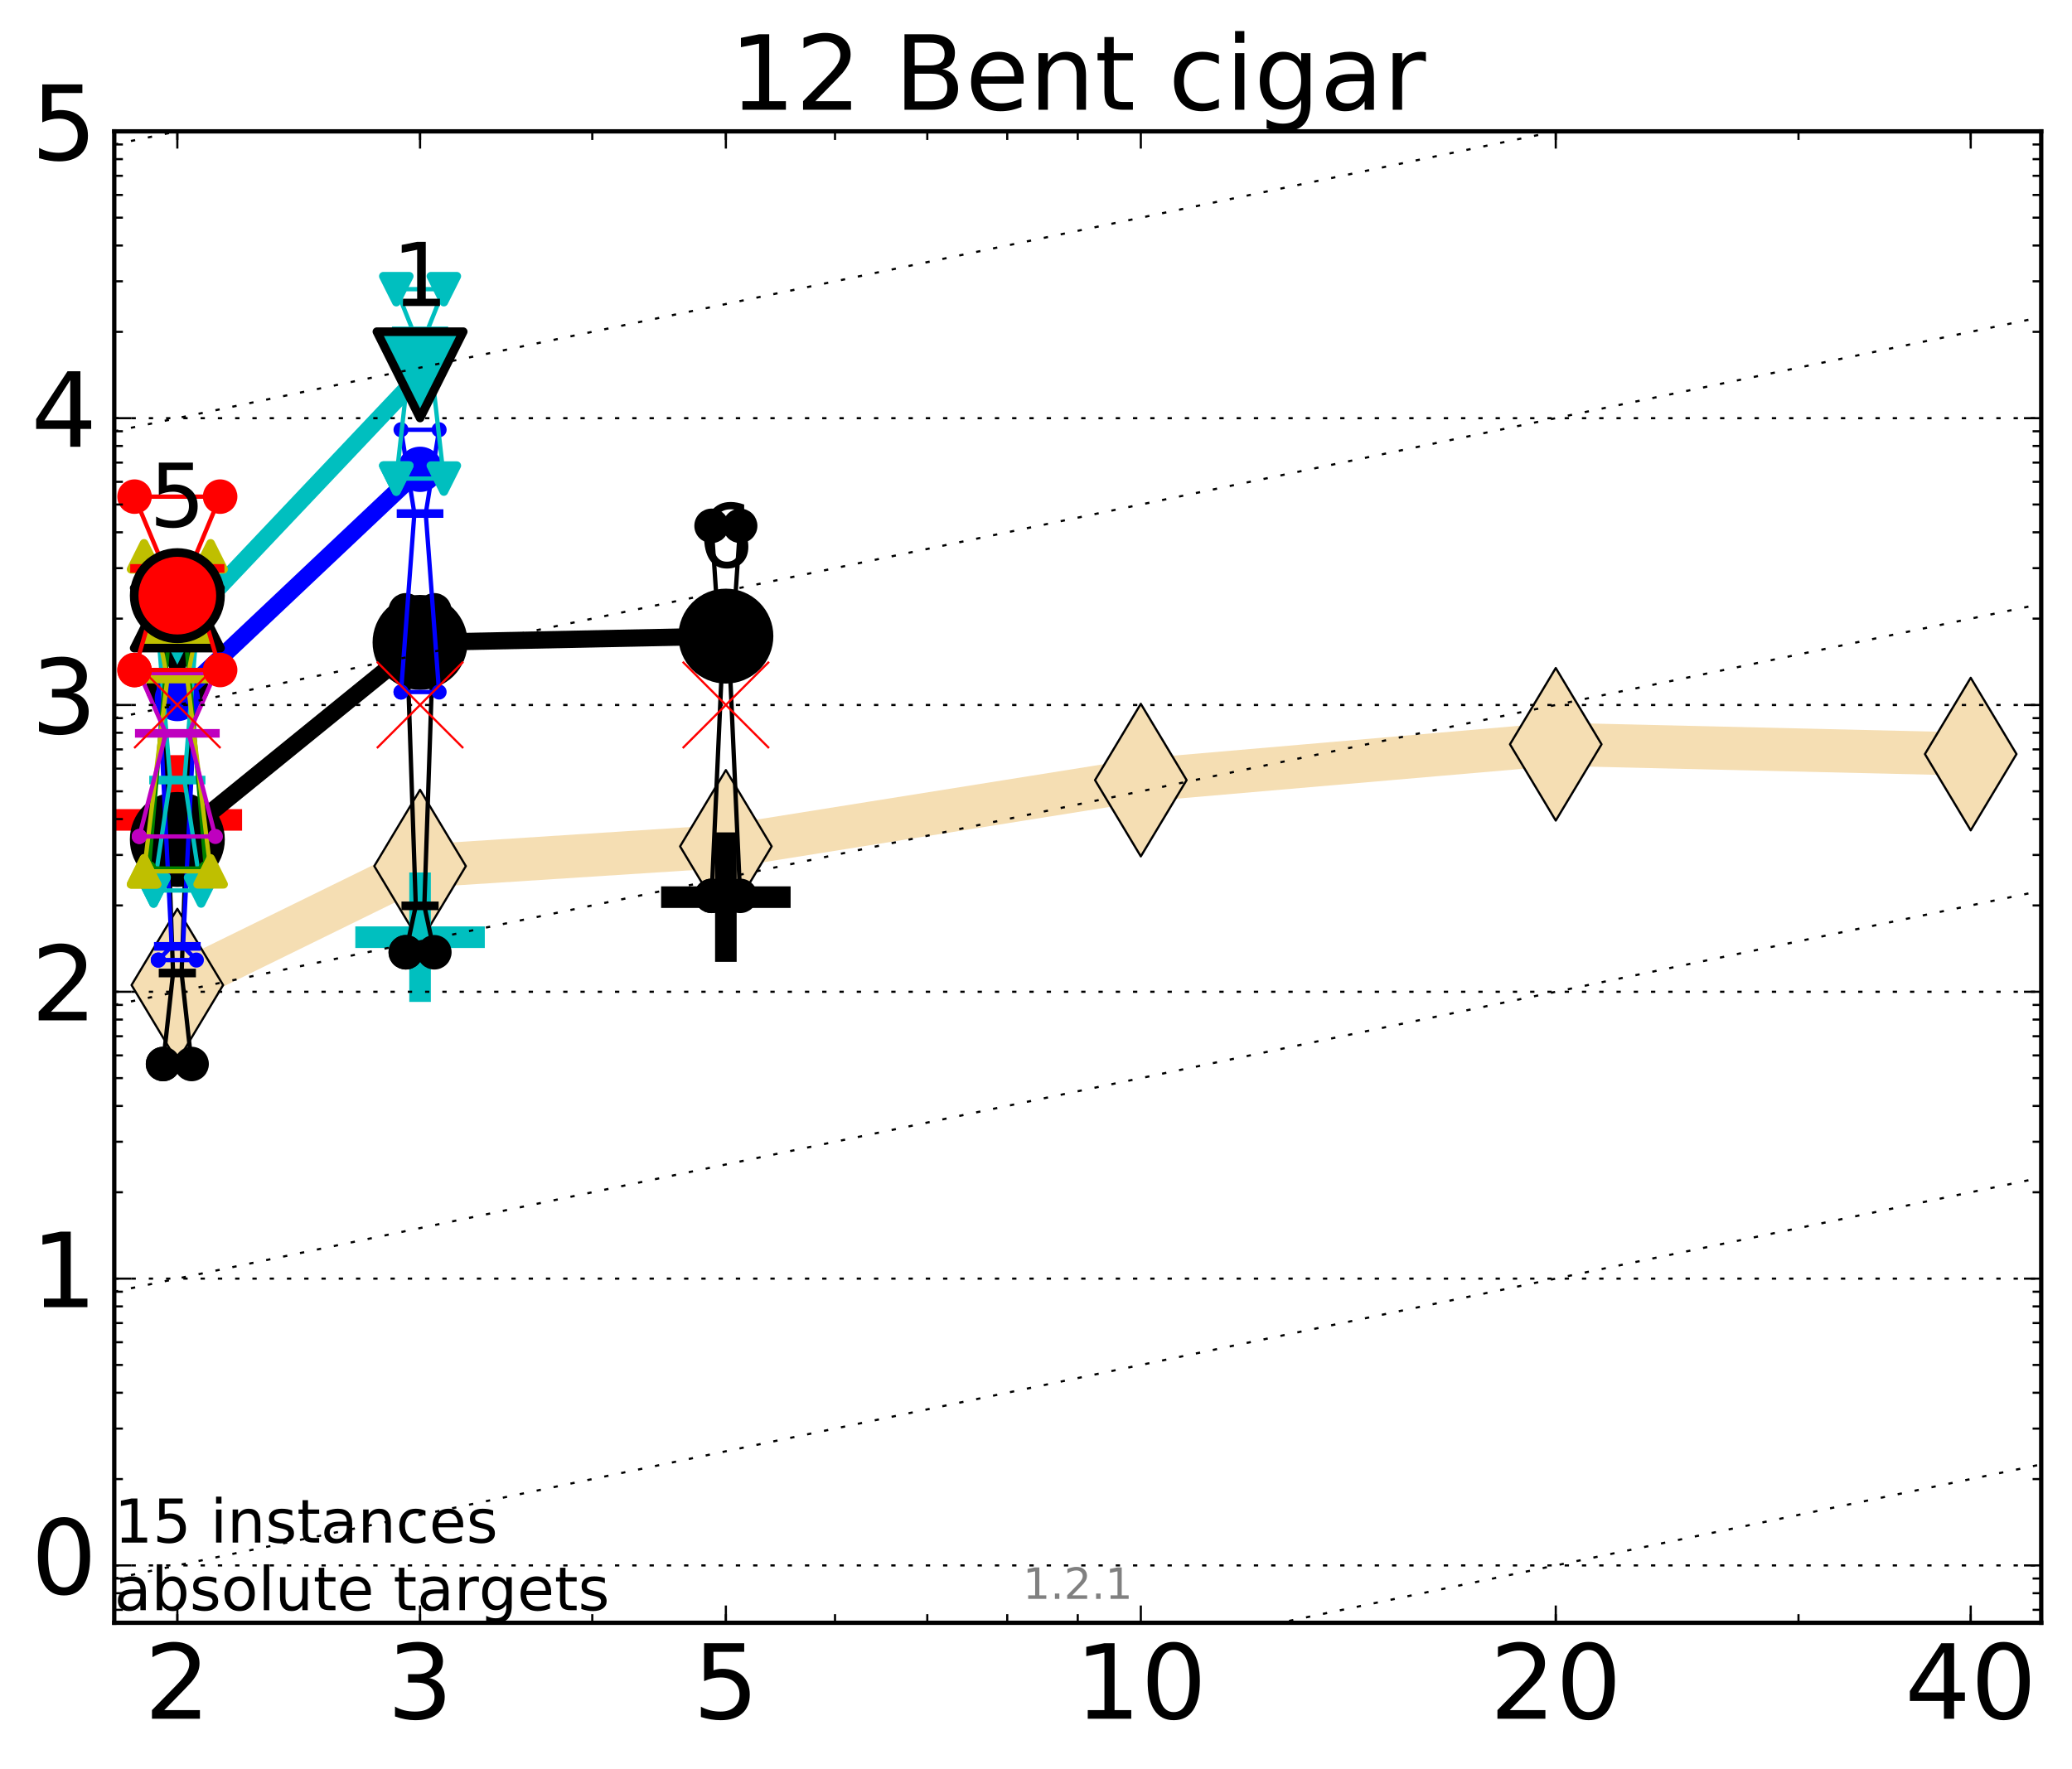 <?xml version="1.0" encoding="utf-8" standalone="no"?>
<!DOCTYPE svg PUBLIC "-//W3C//DTD SVG 1.1//EN"
  "http://www.w3.org/Graphics/SVG/1.1/DTD/svg11.dtd">
<!-- Created with matplotlib (http://matplotlib.org/) -->
<svg height="410pt" version="1.1" viewBox="0 0 480 410" width="480pt" xmlns="http://www.w3.org/2000/svg" xmlns:xlink="http://www.w3.org/1999/xlink">
 <defs>
  <style type="text/css">
*{stroke-linecap:butt;stroke-linejoin:round;stroke-miterlimit:100000;}
  </style>
 </defs>
 <g id="figure_1">
  <g id="patch_1">
   <path d="M 0 410.464 
L 480.07 410.464 
L 480.07 0 
L 0 0 
z
" style="fill:#ffffff;"/>
  </g>
  <g id="axes_1">
   <g id="patch_2">
    <path d="M 26.47 376.036 
L 472.87 376.036 
L 472.87 30.436 
L 26.47 30.436 
z
" style="fill:#ffffff;"/>
   </g>
   <g id="line2d_1">
    <path clip-path="url(#pc81bc301cf)" d="M 41.082 228.266 
L 97.312 200.695 
L 168.155 196.124 
L 264.282 180.772 
L 360.409 172.471 
L 456.536 174.735 
" style="fill:none;stroke:#f5deb3;stroke-linecap:square;stroke-width:10.0;"/>
    <defs>
     <path d="M -0 17.678 
L 10.607 0 
L 0 -17.678 
L -10.607 -0 
z
" id="m0588d2db4c" style="stroke:#000000;stroke-linejoin:miter;stroke-width:0.5;"/>
    </defs>
    <g clip-path="url(#pc81bc301cf)">
     <use style="fill:#f5deb3;stroke:#000000;stroke-linejoin:miter;stroke-width:0.5;" x="41.082" xlink:href="#m0588d2db4c" y="228.266"/>
     <use style="fill:#f5deb3;stroke:#000000;stroke-linejoin:miter;stroke-width:0.5;" x="97.312" xlink:href="#m0588d2db4c" y="200.695"/>
     <use style="fill:#f5deb3;stroke:#000000;stroke-linejoin:miter;stroke-width:0.5;" x="168.155" xlink:href="#m0588d2db4c" y="196.124"/>
     <use style="fill:#f5deb3;stroke:#000000;stroke-linejoin:miter;stroke-width:0.5;" x="264.282" xlink:href="#m0588d2db4c" y="180.772"/>
     <use style="fill:#f5deb3;stroke:#000000;stroke-linejoin:miter;stroke-width:0.5;" x="360.409" xlink:href="#m0588d2db4c" y="172.471"/>
     <use style="fill:#f5deb3;stroke:#000000;stroke-linejoin:miter;stroke-width:0.5;" x="456.536" xlink:href="#m0588d2db4c" y="174.735"/>
    </g>
   </g>
   <g id="line2d_2">
    <defs>
     <path d="M -15 0 
L 15 0 
M 0 15 
L 0 -15 
" id="m57ea0d0339" style="stroke:#ff0000;stroke-width:5.0;"/>
    </defs>
    <g clip-path="url(#pc81bc301cf)">
     <use style="fill:#ff0000;stroke:#ff0000;stroke-width:5.0;" x="41.082" xlink:href="#m57ea0d0339" y="189.988"/>
    </g>
   </g>
   <g id="line2d_3">
    <defs>
     <path d="M -15 0 
L 15 0 
M 0 15 
L 0 -15 
" id="m2fa0f30ec5" style="stroke:#00bfbf;stroke-width:5.0;"/>
    </defs>
    <g clip-path="url(#pc81bc301cf)">
     <use style="fill:#00bfbf;stroke:#00bfbf;stroke-width:5.0;" x="97.312" xlink:href="#m2fa0f30ec5" y="217.171"/>
    </g>
   </g>
   <g id="line2d_4">
    <defs>
     <path d="M -15 0 
L 15 0 
M 0 15 
L 0 -15 
" id="ma57a9c8447" style="stroke:#000000;stroke-width:5.0;"/>
    </defs>
    <g clip-path="url(#pc81bc301cf)">
     <use style="stroke:#000000;stroke-width:5.0;" x="168.155" xlink:href="#ma57a9c8447" y="207.888"/>
    </g>
   </g>
   <g id="line2d_5">
    <path clip-path="url(#pc81bc301cf)" d="M 37.777 246.557 
L 40.09 225.475 
L 37.777 159.679 
L 44.386 159.679 
L 42.073 225.475 
L 44.386 246.557 
L 37.777 246.557 
" style="fill:none;stroke:#000000;stroke-linecap:square;"/>
    <defs>
     <path d="M 0 0 
C 0 0 0 0 0 0 
C 0 0 0 0 0 0 
C 0 0 0 0 0 0 
C 0 0 0 0 0 0 
C 0 0 0 0 0 0 
C 0 0 0 0 0 0 
C 0 0 0 0 0 0 
C 0 0 0 0 0 0 
z
" id="m6513aea001" style="stroke:#000000;stroke-width:2.0;"/>
    </defs>
    <g clip-path="url(#pc81bc301cf)">
     <use style="stroke:#000000;stroke-width:2.0;" x="37.777" xlink:href="#m6513aea001" y="246.557"/>
     <use style="stroke:#000000;stroke-width:2.0;" x="40.09" xlink:href="#m6513aea001" y="225.475"/>
     <use style="stroke:#000000;stroke-width:2.0;" x="37.777" xlink:href="#m6513aea001" y="159.679"/>
     <use style="stroke:#000000;stroke-width:2.0;" x="44.386" xlink:href="#m6513aea001" y="159.679"/>
     <use style="stroke:#000000;stroke-width:2.0;" x="42.073" xlink:href="#m6513aea001" y="225.475"/>
     <use style="stroke:#000000;stroke-width:2.0;" x="44.386" xlink:href="#m6513aea001" y="246.557"/>
     <use style="stroke:#000000;stroke-width:2.0;" x="37.777" xlink:href="#m6513aea001" y="246.557"/>
    </g>
   </g>
   <g id="line2d_6">
    <path clip-path="url(#pc81bc301cf)" d="M 37.777 246.557 
L 44.386 246.557 
L 44.386 159.679 
L 37.777 159.679 
L 37.777 246.557 
" style="fill:none;"/>
    <defs>
     <path d="M 0 3 
C 0.796 3 1.559 2.684 2.121 2.121 
C 2.684 1.559 3 0.796 3 0 
C 3 -0.796 2.684 -1.559 2.121 -2.121 
C 1.559 -2.684 0.796 -3 0 -3 
C -0.796 -3 -1.559 -2.684 -2.121 -2.121 
C -2.684 -1.559 -3 -0.796 -3 0 
C -3 0.796 -2.684 1.559 -2.121 2.121 
C -1.559 2.684 -0.796 3 0 3 
z
" id="m1ac74a0f98" style="stroke:#000000;stroke-width:2.0;"/>
    </defs>
    <g clip-path="url(#pc81bc301cf)">
     <use style="stroke:#000000;stroke-width:2.0;" x="37.777" xlink:href="#m1ac74a0f98" y="246.557"/>
     <use style="stroke:#000000;stroke-width:2.0;" x="44.386" xlink:href="#m1ac74a0f98" y="246.557"/>
     <use style="stroke:#000000;stroke-width:2.0;" x="44.386" xlink:href="#m1ac74a0f98" y="159.679"/>
     <use style="stroke:#000000;stroke-width:2.0;" x="37.777" xlink:href="#m1ac74a0f98" y="159.679"/>
     <use style="stroke:#000000;stroke-width:2.0;" x="37.777" xlink:href="#m1ac74a0f98" y="246.557"/>
    </g>
   </g>
   <g id="line2d_7">
    <path clip-path="url(#pc81bc301cf)" d="M 37.777 225.475 
L 44.386 225.475 
" style="fill:none;stroke:#000000;stroke-linecap:square;stroke-width:2.0;"/>
    <g clip-path="url(#pc81bc301cf)">
     <use style="stroke:#000000;stroke-width:2.0;" x="37.777" xlink:href="#m6513aea001" y="225.475"/>
     <use style="stroke:#000000;stroke-width:2.0;" x="44.386" xlink:href="#m6513aea001" y="225.475"/>
    </g>
   </g>
   <g id="line2d_8">
    <path clip-path="url(#pc81bc301cf)" d="M 94.008 220.664 
L 96.321 209.91 
L 94.008 141.427 
L 100.617 141.427 
L 98.304 209.91 
L 100.617 220.664 
L 94.008 220.664 
" style="fill:none;stroke:#000000;stroke-linecap:square;"/>
    <g clip-path="url(#pc81bc301cf)">
     <use style="stroke:#000000;stroke-width:2.0;" x="94.008" xlink:href="#m6513aea001" y="220.664"/>
     <use style="stroke:#000000;stroke-width:2.0;" x="96.321" xlink:href="#m6513aea001" y="209.91"/>
     <use style="stroke:#000000;stroke-width:2.0;" x="94.008" xlink:href="#m6513aea001" y="141.427"/>
     <use style="stroke:#000000;stroke-width:2.0;" x="100.617" xlink:href="#m6513aea001" y="141.427"/>
     <use style="stroke:#000000;stroke-width:2.0;" x="98.304" xlink:href="#m6513aea001" y="209.91"/>
     <use style="stroke:#000000;stroke-width:2.0;" x="100.617" xlink:href="#m6513aea001" y="220.664"/>
     <use style="stroke:#000000;stroke-width:2.0;" x="94.008" xlink:href="#m6513aea001" y="220.664"/>
    </g>
   </g>
   <g id="line2d_9">
    <path clip-path="url(#pc81bc301cf)" d="M 94.008 220.664 
L 100.617 220.664 
L 100.617 141.427 
L 94.008 141.427 
L 94.008 220.664 
" style="fill:none;"/>
    <g clip-path="url(#pc81bc301cf)">
     <use style="stroke:#000000;stroke-width:2.0;" x="94.008" xlink:href="#m1ac74a0f98" y="220.664"/>
     <use style="stroke:#000000;stroke-width:2.0;" x="100.617" xlink:href="#m1ac74a0f98" y="220.664"/>
     <use style="stroke:#000000;stroke-width:2.0;" x="100.617" xlink:href="#m1ac74a0f98" y="141.427"/>
     <use style="stroke:#000000;stroke-width:2.0;" x="94.008" xlink:href="#m1ac74a0f98" y="141.427"/>
     <use style="stroke:#000000;stroke-width:2.0;" x="94.008" xlink:href="#m1ac74a0f98" y="220.664"/>
    </g>
   </g>
   <g id="line2d_10">
    <path clip-path="url(#pc81bc301cf)" d="M 94.008 209.91 
L 100.617 209.91 
" style="fill:none;stroke:#000000;stroke-linecap:square;stroke-width:2.0;"/>
    <g clip-path="url(#pc81bc301cf)">
     <use style="stroke:#000000;stroke-width:2.0;" x="94.008" xlink:href="#m6513aea001" y="209.91"/>
     <use style="stroke:#000000;stroke-width:2.0;" x="100.617" xlink:href="#m6513aea001" y="209.91"/>
    </g>
   </g>
   <g id="line2d_11">
    <path clip-path="url(#pc81bc301cf)" d="M 164.85 207.593 
L 167.163 156.272 
L 164.85 121.852 
L 171.459 121.852 
L 169.146 156.272 
L 171.459 207.593 
L 164.85 207.593 
" style="fill:none;stroke:#000000;stroke-linecap:square;"/>
    <g clip-path="url(#pc81bc301cf)">
     <use style="stroke:#000000;stroke-width:2.0;" x="164.85" xlink:href="#m6513aea001" y="207.593"/>
     <use style="stroke:#000000;stroke-width:2.0;" x="167.163" xlink:href="#m6513aea001" y="156.272"/>
     <use style="stroke:#000000;stroke-width:2.0;" x="164.85" xlink:href="#m6513aea001" y="121.852"/>
     <use style="stroke:#000000;stroke-width:2.0;" x="171.459" xlink:href="#m6513aea001" y="121.852"/>
     <use style="stroke:#000000;stroke-width:2.0;" x="169.146" xlink:href="#m6513aea001" y="156.272"/>
     <use style="stroke:#000000;stroke-width:2.0;" x="171.459" xlink:href="#m6513aea001" y="207.593"/>
     <use style="stroke:#000000;stroke-width:2.0;" x="164.85" xlink:href="#m6513aea001" y="207.593"/>
    </g>
   </g>
   <g id="line2d_12">
    <path clip-path="url(#pc81bc301cf)" d="M 164.85 207.593 
L 171.459 207.593 
L 171.459 121.852 
L 164.85 121.852 
L 164.85 207.593 
" style="fill:none;"/>
    <g clip-path="url(#pc81bc301cf)">
     <use style="stroke:#000000;stroke-width:2.0;" x="164.85" xlink:href="#m1ac74a0f98" y="207.593"/>
     <use style="stroke:#000000;stroke-width:2.0;" x="171.459" xlink:href="#m1ac74a0f98" y="207.593"/>
     <use style="stroke:#000000;stroke-width:2.0;" x="171.459" xlink:href="#m1ac74a0f98" y="121.852"/>
     <use style="stroke:#000000;stroke-width:2.0;" x="164.85" xlink:href="#m1ac74a0f98" y="121.852"/>
     <use style="stroke:#000000;stroke-width:2.0;" x="164.85" xlink:href="#m1ac74a0f98" y="207.593"/>
    </g>
   </g>
   <g id="line2d_13">
    <path clip-path="url(#pc81bc301cf)" d="M 164.85 156.272 
L 171.459 156.272 
" style="fill:none;stroke:#000000;stroke-linecap:square;stroke-width:2.0;"/>
    <g clip-path="url(#pc81bc301cf)">
     <use style="stroke:#000000;stroke-width:2.0;" x="164.85" xlink:href="#m6513aea001" y="156.272"/>
     <use style="stroke:#000000;stroke-width:2.0;" x="171.459" xlink:href="#m6513aea001" y="156.272"/>
    </g>
   </g>
   <g id="line2d_14">
    <path clip-path="url(#pc81bc301cf)" d="M 41.082 194.526 
L 97.312 148.857 
" style="fill:none;stroke:#000000;stroke-linecap:square;stroke-width:4.0;"/>
    <g clip-path="url(#pc81bc301cf)">
     <use style="stroke:#000000;stroke-width:2.0;" x="41.082" xlink:href="#m6513aea001" y="194.526"/>
     <use style="stroke:#000000;stroke-width:2.0;" x="97.312" xlink:href="#m6513aea001" y="148.857"/>
    </g>
   </g>
   <g id="line2d_15">
    <path clip-path="url(#pc81bc301cf)" d="M 97.312 148.857 
L 168.155 147.406 
" style="fill:none;stroke:#000000;stroke-linecap:square;stroke-width:4.0;"/>
    <g clip-path="url(#pc81bc301cf)">
     <use style="stroke:#000000;stroke-width:2.0;" x="97.312" xlink:href="#m6513aea001" y="148.857"/>
     <use style="stroke:#000000;stroke-width:2.0;" x="168.155" xlink:href="#m6513aea001" y="147.406"/>
    </g>
   </g>
   <g id="line2d_16">
    <path clip-path="url(#pc81bc301cf)" d="M 41.082 194.526 
L 97.312 148.857 
L 168.155 147.406 
" style="fill:none;"/>
    <defs>
     <path d="M 0 10 
C 2.652 10 5.196 8.946 7.071 7.071 
C 8.946 5.196 10 2.652 10 0 
C 10 -2.652 8.946 -5.196 7.071 -7.071 
C 5.196 -8.946 2.652 -10 0 -10 
C -2.652 -10 -5.196 -8.946 -7.071 -7.071 
C -8.946 -5.196 -10 -2.652 -10 0 
C -10 2.652 -8.946 5.196 -7.071 7.071 
C -5.196 8.946 -2.652 10 0 10 
z
" id="m1446590115" style="stroke:#000000;stroke-width:2.0;"/>
    </defs>
    <g clip-path="url(#pc81bc301cf)">
     <use style="stroke:#000000;stroke-width:2.0;" x="41.082" xlink:href="#m1446590115" y="194.526"/>
     <use style="stroke:#000000;stroke-width:2.0;" x="97.312" xlink:href="#m1446590115" y="148.857"/>
     <use style="stroke:#000000;stroke-width:2.0;" x="168.155" xlink:href="#m1446590115" y="147.406"/>
    </g>
   </g>
   <g id="line2d_17">
    <path clip-path="url(#pc81bc301cf)" d="M 36.676 222.471 
L 39.76 219.296 
L 36.676 156.965 
L 45.488 156.965 
L 42.403 219.296 
L 45.488 222.471 
L 36.676 222.471 
" style="fill:none;stroke:#0000ff;stroke-linecap:square;"/>
    <defs>
     <path d="M 0 0 
C 0 0 0 0 0 0 
C 0 0 0 0 0 0 
C 0 0 0 0 0 0 
C 0 0 0 0 0 0 
C 0 0 0 0 0 0 
C 0 0 0 0 0 0 
C 0 0 0 0 0 0 
C 0 0 0 0 0 0 
z
" id="mbda1dc5774" style="stroke:#0000ff;stroke-width:0.5;"/>
    </defs>
    <g clip-path="url(#pc81bc301cf)">
     <use style="fill:#0000ff;stroke:#0000ff;stroke-width:0.5;" x="36.676" xlink:href="#mbda1dc5774" y="222.471"/>
     <use style="fill:#0000ff;stroke:#0000ff;stroke-width:0.5;" x="39.76" xlink:href="#mbda1dc5774" y="219.296"/>
     <use style="fill:#0000ff;stroke:#0000ff;stroke-width:0.5;" x="36.676" xlink:href="#mbda1dc5774" y="156.965"/>
     <use style="fill:#0000ff;stroke:#0000ff;stroke-width:0.5;" x="45.488" xlink:href="#mbda1dc5774" y="156.965"/>
     <use style="fill:#0000ff;stroke:#0000ff;stroke-width:0.5;" x="42.403" xlink:href="#mbda1dc5774" y="219.296"/>
     <use style="fill:#0000ff;stroke:#0000ff;stroke-width:0.5;" x="45.488" xlink:href="#mbda1dc5774" y="222.471"/>
     <use style="fill:#0000ff;stroke:#0000ff;stroke-width:0.5;" x="36.676" xlink:href="#mbda1dc5774" y="222.471"/>
    </g>
   </g>
   <g id="line2d_18">
    <path clip-path="url(#pc81bc301cf)" d="M 36.676 222.471 
L 45.488 222.471 
L 45.488 156.965 
L 36.676 156.965 
L 36.676 222.471 
" style="fill:none;"/>
    <defs>
     <path d="M 0 1.5 
C 0.398 1.5 0.779 1.342 1.061 1.061 
C 1.342 0.779 1.5 0.398 1.5 0 
C 1.5 -0.398 1.342 -0.779 1.061 -1.061 
C 0.779 -1.342 0.398 -1.5 0 -1.5 
C -0.398 -1.5 -0.779 -1.342 -1.061 -1.061 
C -1.342 -0.779 -1.5 -0.398 -1.5 0 
C -1.5 0.398 -1.342 0.779 -1.061 1.061 
C -0.779 1.342 -0.398 1.5 0 1.5 
z
" id="m1f7bf7e597" style="stroke:#0000ff;stroke-width:0.5;"/>
    </defs>
    <g clip-path="url(#pc81bc301cf)">
     <use style="fill:#0000ff;stroke:#0000ff;stroke-width:0.5;" x="36.676" xlink:href="#m1f7bf7e597" y="222.471"/>
     <use style="fill:#0000ff;stroke:#0000ff;stroke-width:0.5;" x="45.488" xlink:href="#m1f7bf7e597" y="222.471"/>
     <use style="fill:#0000ff;stroke:#0000ff;stroke-width:0.5;" x="45.488" xlink:href="#m1f7bf7e597" y="156.965"/>
     <use style="fill:#0000ff;stroke:#0000ff;stroke-width:0.5;" x="36.676" xlink:href="#m1f7bf7e597" y="156.965"/>
     <use style="fill:#0000ff;stroke:#0000ff;stroke-width:0.5;" x="36.676" xlink:href="#m1f7bf7e597" y="222.471"/>
    </g>
   </g>
   <g id="line2d_19">
    <path clip-path="url(#pc81bc301cf)" d="M 36.676 219.296 
L 45.488 219.296 
" style="fill:none;stroke:#0000ff;stroke-linecap:square;stroke-width:2.0;"/>
    <g clip-path="url(#pc81bc301cf)">
     <use style="fill:#0000ff;stroke:#0000ff;stroke-width:0.5;" x="36.676" xlink:href="#mbda1dc5774" y="219.296"/>
     <use style="fill:#0000ff;stroke:#0000ff;stroke-width:0.5;" x="45.488" xlink:href="#mbda1dc5774" y="219.296"/>
    </g>
   </g>
   <g id="line2d_20">
    <path clip-path="url(#pc81bc301cf)" d="M 92.906 160.356 
L 95.991 119 
L 92.906 99.581 
L 101.718 99.581 
L 98.634 119 
L 101.718 160.356 
L 92.906 160.356 
" style="fill:none;stroke:#0000ff;stroke-linecap:square;"/>
    <g clip-path="url(#pc81bc301cf)">
     <use style="fill:#0000ff;stroke:#0000ff;stroke-width:0.5;" x="92.906" xlink:href="#mbda1dc5774" y="160.356"/>
     <use style="fill:#0000ff;stroke:#0000ff;stroke-width:0.5;" x="95.991" xlink:href="#mbda1dc5774" y="119"/>
     <use style="fill:#0000ff;stroke:#0000ff;stroke-width:0.5;" x="92.906" xlink:href="#mbda1dc5774" y="99.581"/>
     <use style="fill:#0000ff;stroke:#0000ff;stroke-width:0.5;" x="101.718" xlink:href="#mbda1dc5774" y="99.581"/>
     <use style="fill:#0000ff;stroke:#0000ff;stroke-width:0.5;" x="98.634" xlink:href="#mbda1dc5774" y="119"/>
     <use style="fill:#0000ff;stroke:#0000ff;stroke-width:0.5;" x="101.718" xlink:href="#mbda1dc5774" y="160.356"/>
     <use style="fill:#0000ff;stroke:#0000ff;stroke-width:0.5;" x="92.906" xlink:href="#mbda1dc5774" y="160.356"/>
    </g>
   </g>
   <g id="line2d_21">
    <path clip-path="url(#pc81bc301cf)" d="M 92.906 160.356 
L 101.718 160.356 
L 101.718 99.581 
L 92.906 99.581 
L 92.906 160.356 
" style="fill:none;"/>
    <g clip-path="url(#pc81bc301cf)">
     <use style="fill:#0000ff;stroke:#0000ff;stroke-width:0.5;" x="92.906" xlink:href="#m1f7bf7e597" y="160.356"/>
     <use style="fill:#0000ff;stroke:#0000ff;stroke-width:0.5;" x="101.718" xlink:href="#m1f7bf7e597" y="160.356"/>
     <use style="fill:#0000ff;stroke:#0000ff;stroke-width:0.5;" x="101.718" xlink:href="#m1f7bf7e597" y="99.581"/>
     <use style="fill:#0000ff;stroke:#0000ff;stroke-width:0.5;" x="92.906" xlink:href="#m1f7bf7e597" y="99.581"/>
     <use style="fill:#0000ff;stroke:#0000ff;stroke-width:0.5;" x="92.906" xlink:href="#m1f7bf7e597" y="160.356"/>
    </g>
   </g>
   <g id="line2d_22">
    <path clip-path="url(#pc81bc301cf)" d="M 92.906 119 
L 101.718 119 
" style="fill:none;stroke:#0000ff;stroke-linecap:square;stroke-width:2.0;"/>
    <g clip-path="url(#pc81bc301cf)">
     <use style="fill:#0000ff;stroke:#0000ff;stroke-width:0.5;" x="92.906" xlink:href="#mbda1dc5774" y="119"/>
     <use style="fill:#0000ff;stroke:#0000ff;stroke-width:0.5;" x="101.718" xlink:href="#mbda1dc5774" y="119"/>
    </g>
   </g>
   <g id="line2d_23">
    <path clip-path="url(#pc81bc301cf)" d="M 41.082 161.872 
L 97.312 108.756 
" style="fill:none;stroke:#0000ff;stroke-linecap:square;stroke-width:4.0;"/>
    <g clip-path="url(#pc81bc301cf)">
     <use style="fill:#0000ff;stroke:#0000ff;stroke-width:0.5;" x="41.082" xlink:href="#mbda1dc5774" y="161.872"/>
     <use style="fill:#0000ff;stroke:#0000ff;stroke-width:0.5;" x="97.312" xlink:href="#mbda1dc5774" y="108.756"/>
    </g>
   </g>
   <g id="line2d_24">
    <path clip-path="url(#pc81bc301cf)" d="M 41.082 161.872 
L 97.312 108.756 
" style="fill:none;"/>
    <defs>
     <path d="M 0 5 
C 1.326 5 2.598 4.473 3.536 3.536 
C 4.473 2.598 5 1.326 5 0 
C 5 -1.326 4.473 -2.598 3.536 -3.536 
C 2.598 -4.473 1.326 -5 0 -5 
C -1.326 -5 -2.598 -4.473 -3.536 -3.536 
C -4.473 -2.598 -5 -1.326 -5 0 
C -5 1.326 -4.473 2.598 -3.536 3.536 
C -2.598 4.473 -1.326 5 0 5 
z
" id="mc0f63c5db8" style="stroke:#0000ff;stroke-width:0.5;"/>
    </defs>
    <g clip-path="url(#pc81bc301cf)">
     <use style="fill:#0000ff;stroke:#0000ff;stroke-width:0.5;" x="41.082" xlink:href="#mc0f63c5db8" y="161.872"/>
     <use style="fill:#0000ff;stroke:#0000ff;stroke-width:0.5;" x="97.312" xlink:href="#mc0f63c5db8" y="108.756"/>
    </g>
   </g>
   <g id="line2d_25">
    <path clip-path="url(#pc81bc301cf)" d="M 35.574 206.35 
L 39.429 180.76 
L 35.574 133.297 
L 46.589 133.297 
L 42.734 180.76 
L 46.589 206.35 
L 35.574 206.35 
" style="fill:none;stroke:#00bfbf;stroke-linecap:square;"/>
    <defs>
     <path d="M 0 0 
L 0 0 
L 0 0 
z
" id="mc56e27e724" style="stroke:#00bfbf;stroke-linejoin:miter;stroke-width:2.0;"/>
    </defs>
    <g clip-path="url(#pc81bc301cf)">
     <use style="fill:#00bfbf;stroke:#00bfbf;stroke-linejoin:miter;stroke-width:2.0;" x="35.574" xlink:href="#mc56e27e724" y="206.35"/>
     <use style="fill:#00bfbf;stroke:#00bfbf;stroke-linejoin:miter;stroke-width:2.0;" x="39.429" xlink:href="#mc56e27e724" y="180.76"/>
     <use style="fill:#00bfbf;stroke:#00bfbf;stroke-linejoin:miter;stroke-width:2.0;" x="35.574" xlink:href="#mc56e27e724" y="133.297"/>
     <use style="fill:#00bfbf;stroke:#00bfbf;stroke-linejoin:miter;stroke-width:2.0;" x="46.589" xlink:href="#mc56e27e724" y="133.297"/>
     <use style="fill:#00bfbf;stroke:#00bfbf;stroke-linejoin:miter;stroke-width:2.0;" x="42.734" xlink:href="#mc56e27e724" y="180.76"/>
     <use style="fill:#00bfbf;stroke:#00bfbf;stroke-linejoin:miter;stroke-width:2.0;" x="46.589" xlink:href="#mc56e27e724" y="206.35"/>
     <use style="fill:#00bfbf;stroke:#00bfbf;stroke-linejoin:miter;stroke-width:2.0;" x="35.574" xlink:href="#mc56e27e724" y="206.35"/>
    </g>
   </g>
   <g id="line2d_26">
    <path clip-path="url(#pc81bc301cf)" d="M 35.574 206.35 
L 46.589 206.35 
L 46.589 133.297 
L 35.574 133.297 
L 35.574 206.35 
" style="fill:none;"/>
    <defs>
     <path d="M -0 3 
L 3 -3 
L -3 -3 
z
" id="mc672c2b786" style="stroke:#00bfbf;stroke-linejoin:miter;stroke-width:2.0;"/>
    </defs>
    <g clip-path="url(#pc81bc301cf)">
     <use style="fill:#00bfbf;stroke:#00bfbf;stroke-linejoin:miter;stroke-width:2.0;" x="35.574" xlink:href="#mc672c2b786" y="206.35"/>
     <use style="fill:#00bfbf;stroke:#00bfbf;stroke-linejoin:miter;stroke-width:2.0;" x="46.589" xlink:href="#mc672c2b786" y="206.35"/>
     <use style="fill:#00bfbf;stroke:#00bfbf;stroke-linejoin:miter;stroke-width:2.0;" x="46.589" xlink:href="#mc672c2b786" y="133.297"/>
     <use style="fill:#00bfbf;stroke:#00bfbf;stroke-linejoin:miter;stroke-width:2.0;" x="35.574" xlink:href="#mc672c2b786" y="133.297"/>
     <use style="fill:#00bfbf;stroke:#00bfbf;stroke-linejoin:miter;stroke-width:2.0;" x="35.574" xlink:href="#mc672c2b786" y="206.35"/>
    </g>
   </g>
   <g id="line2d_27">
    <path clip-path="url(#pc81bc301cf)" d="M 35.574 180.76 
L 46.589 180.76 
" style="fill:none;stroke:#00bfbf;stroke-linecap:square;stroke-width:2.0;"/>
    <g clip-path="url(#pc81bc301cf)">
     <use style="fill:#00bfbf;stroke:#00bfbf;stroke-linejoin:miter;stroke-width:2.0;" x="35.574" xlink:href="#mc56e27e724" y="180.76"/>
     <use style="fill:#00bfbf;stroke:#00bfbf;stroke-linejoin:miter;stroke-width:2.0;" x="46.589" xlink:href="#mc56e27e724" y="180.76"/>
    </g>
   </g>
   <g id="line2d_28">
    <path clip-path="url(#pc81bc301cf)" d="M 91.805 110.897 
L 95.66 76.659 
L 91.805 67.01 
L 102.82 67.01 
L 98.965 76.659 
L 102.82 110.897 
L 91.805 110.897 
" style="fill:none;stroke:#00bfbf;stroke-linecap:square;"/>
    <g clip-path="url(#pc81bc301cf)">
     <use style="fill:#00bfbf;stroke:#00bfbf;stroke-linejoin:miter;stroke-width:2.0;" x="91.805" xlink:href="#mc56e27e724" y="110.897"/>
     <use style="fill:#00bfbf;stroke:#00bfbf;stroke-linejoin:miter;stroke-width:2.0;" x="95.66" xlink:href="#mc56e27e724" y="76.659"/>
     <use style="fill:#00bfbf;stroke:#00bfbf;stroke-linejoin:miter;stroke-width:2.0;" x="91.805" xlink:href="#mc56e27e724" y="67.01"/>
     <use style="fill:#00bfbf;stroke:#00bfbf;stroke-linejoin:miter;stroke-width:2.0;" x="102.82" xlink:href="#mc56e27e724" y="67.01"/>
     <use style="fill:#00bfbf;stroke:#00bfbf;stroke-linejoin:miter;stroke-width:2.0;" x="98.965" xlink:href="#mc56e27e724" y="76.659"/>
     <use style="fill:#00bfbf;stroke:#00bfbf;stroke-linejoin:miter;stroke-width:2.0;" x="102.82" xlink:href="#mc56e27e724" y="110.897"/>
     <use style="fill:#00bfbf;stroke:#00bfbf;stroke-linejoin:miter;stroke-width:2.0;" x="91.805" xlink:href="#mc56e27e724" y="110.897"/>
    </g>
   </g>
   <g id="line2d_29">
    <path clip-path="url(#pc81bc301cf)" d="M 91.805 110.897 
L 102.82 110.897 
L 102.82 67.01 
L 91.805 67.01 
L 91.805 110.897 
" style="fill:none;"/>
    <g clip-path="url(#pc81bc301cf)">
     <use style="fill:#00bfbf;stroke:#00bfbf;stroke-linejoin:miter;stroke-width:2.0;" x="91.805" xlink:href="#mc672c2b786" y="110.897"/>
     <use style="fill:#00bfbf;stroke:#00bfbf;stroke-linejoin:miter;stroke-width:2.0;" x="102.82" xlink:href="#mc672c2b786" y="110.897"/>
     <use style="fill:#00bfbf;stroke:#00bfbf;stroke-linejoin:miter;stroke-width:2.0;" x="102.82" xlink:href="#mc672c2b786" y="67.01"/>
     <use style="fill:#00bfbf;stroke:#00bfbf;stroke-linejoin:miter;stroke-width:2.0;" x="91.805" xlink:href="#mc672c2b786" y="67.01"/>
     <use style="fill:#00bfbf;stroke:#00bfbf;stroke-linejoin:miter;stroke-width:2.0;" x="91.805" xlink:href="#mc672c2b786" y="110.897"/>
    </g>
   </g>
   <g id="line2d_30">
    <path clip-path="url(#pc81bc301cf)" d="M 91.805 76.659 
L 102.82 76.659 
" style="fill:none;stroke:#00bfbf;stroke-linecap:square;stroke-width:2.0;"/>
    <g clip-path="url(#pc81bc301cf)">
     <use style="fill:#00bfbf;stroke:#00bfbf;stroke-linejoin:miter;stroke-width:2.0;" x="91.805" xlink:href="#mc56e27e724" y="76.659"/>
     <use style="fill:#00bfbf;stroke:#00bfbf;stroke-linejoin:miter;stroke-width:2.0;" x="102.82" xlink:href="#mc56e27e724" y="76.659"/>
    </g>
   </g>
   <g id="line2d_31">
    <path clip-path="url(#pc81bc301cf)" d="M 41.082 146.266 
L 97.312 86.859 
" style="fill:none;stroke:#00bfbf;stroke-linecap:square;stroke-width:4.0;"/>
    <defs>
     <path d="M 0 0 
L 0 0 
L 0 0 
z
" id="mde57b1e99f" style="stroke:#000000;stroke-linejoin:miter;stroke-width:2.0;"/>
    </defs>
    <g clip-path="url(#pc81bc301cf)">
     <use style="fill:#00bfbf;stroke:#000000;stroke-linejoin:miter;stroke-width:2.0;" x="41.082" xlink:href="#mde57b1e99f" y="146.266"/>
     <use style="fill:#00bfbf;stroke:#000000;stroke-linejoin:miter;stroke-width:2.0;" x="97.312" xlink:href="#mde57b1e99f" y="86.859"/>
    </g>
   </g>
   <g id="line2d_32">
    <path clip-path="url(#pc81bc301cf)" d="M 41.082 146.266 
L 97.312 86.859 
" style="fill:none;"/>
    <defs>
     <path d="M -0 10 
L 10 -10 
L -10 -10 
z
" id="m7bfb262044" style="stroke:#000000;stroke-linejoin:miter;stroke-width:2.0;"/>
    </defs>
    <g clip-path="url(#pc81bc301cf)">
     <use style="fill:#00bfbf;stroke:#000000;stroke-linejoin:miter;stroke-width:2.0;" x="41.082" xlink:href="#m7bfb262044" y="146.266"/>
     <use style="fill:#00bfbf;stroke:#000000;stroke-linejoin:miter;stroke-width:2.0;" x="97.312" xlink:href="#m7bfb262044" y="86.859"/>
    </g>
   </g>
   <g id="line2d_33">
    <path clip-path="url(#pc81bc301cf)" d="M 34.473 201.259 
L 39.099 147.811 
L 34.473 130.131 
L 47.691 130.131 
L 43.064 147.811 
L 47.691 201.259 
L 34.473 201.259 
" style="fill:none;stroke:#008000;stroke-linecap:square;"/>
    <defs>
     <path d="M 0 0 
C 0 0 0 0 0 0 
C 0 0 0 0 0 0 
C 0 0 0 0 0 0 
C 0 0 0 0 0 0 
C 0 0 0 0 0 0 
C 0 0 0 0 0 0 
C 0 0 0 0 0 0 
C 0 0 0 0 0 0 
z
" id="md84baa0fdf" style="stroke:#008000;stroke-width:0.5;"/>
    </defs>
    <g clip-path="url(#pc81bc301cf)">
     <use style="fill:#008000;stroke:#008000;stroke-width:0.5;" x="34.473" xlink:href="#md84baa0fdf" y="201.259"/>
     <use style="fill:#008000;stroke:#008000;stroke-width:0.5;" x="39.099" xlink:href="#md84baa0fdf" y="147.811"/>
     <use style="fill:#008000;stroke:#008000;stroke-width:0.5;" x="34.473" xlink:href="#md84baa0fdf" y="130.131"/>
     <use style="fill:#008000;stroke:#008000;stroke-width:0.5;" x="47.691" xlink:href="#md84baa0fdf" y="130.131"/>
     <use style="fill:#008000;stroke:#008000;stroke-width:0.5;" x="43.064" xlink:href="#md84baa0fdf" y="147.811"/>
     <use style="fill:#008000;stroke:#008000;stroke-width:0.5;" x="47.691" xlink:href="#md84baa0fdf" y="201.259"/>
     <use style="fill:#008000;stroke:#008000;stroke-width:0.5;" x="34.473" xlink:href="#md84baa0fdf" y="201.259"/>
    </g>
   </g>
   <g id="line2d_34">
    <path clip-path="url(#pc81bc301cf)" d="M 34.473 201.259 
L 47.691 201.259 
L 47.691 130.131 
L 34.473 130.131 
L 34.473 201.259 
" style="fill:none;"/>
    <defs>
     <path d="M 0 1.5 
C 0.398 1.5 0.779 1.342 1.061 1.061 
C 1.342 0.779 1.5 0.398 1.5 0 
C 1.5 -0.398 1.342 -0.779 1.061 -1.061 
C 0.779 -1.342 0.398 -1.5 0 -1.5 
C -0.398 -1.5 -0.779 -1.342 -1.061 -1.061 
C -1.342 -0.779 -1.5 -0.398 -1.5 0 
C -1.5 0.398 -1.342 0.779 -1.061 1.061 
C -0.779 1.342 -0.398 1.5 0 1.5 
z
" id="m95426bff1c" style="stroke:#008000;stroke-width:0.5;"/>
    </defs>
    <g clip-path="url(#pc81bc301cf)">
     <use style="fill:#008000;stroke:#008000;stroke-width:0.5;" x="34.473" xlink:href="#m95426bff1c" y="201.259"/>
     <use style="fill:#008000;stroke:#008000;stroke-width:0.5;" x="47.691" xlink:href="#m95426bff1c" y="201.259"/>
     <use style="fill:#008000;stroke:#008000;stroke-width:0.5;" x="47.691" xlink:href="#m95426bff1c" y="130.131"/>
     <use style="fill:#008000;stroke:#008000;stroke-width:0.5;" x="34.473" xlink:href="#m95426bff1c" y="130.131"/>
     <use style="fill:#008000;stroke:#008000;stroke-width:0.5;" x="34.473" xlink:href="#m95426bff1c" y="201.259"/>
    </g>
   </g>
   <g id="line2d_35">
    <path clip-path="url(#pc81bc301cf)" d="M 34.473 147.811 
L 47.691 147.811 
" style="fill:none;stroke:#008000;stroke-linecap:square;stroke-width:2.0;"/>
    <g clip-path="url(#pc81bc301cf)">
     <use style="fill:#008000;stroke:#008000;stroke-width:0.5;" x="34.473" xlink:href="#md84baa0fdf" y="147.811"/>
     <use style="fill:#008000;stroke:#008000;stroke-width:0.5;" x="47.691" xlink:href="#md84baa0fdf" y="147.811"/>
    </g>
   </g>
   <g id="line2d_36">
    <path clip-path="url(#pc81bc301cf)" d="M 41.082 140.421 
" style="fill:none;"/>
    <defs>
     <path d="M 0 5 
C 1.326 5 2.598 4.473 3.536 3.536 
C 4.473 2.598 5 1.326 5 0 
C 5 -1.326 4.473 -2.598 3.536 -3.536 
C 2.598 -4.473 1.326 -5 0 -5 
C -1.326 -5 -2.598 -4.473 -3.536 -3.536 
C -4.473 -2.598 -5 -1.326 -5 0 
C -5 1.326 -4.473 2.598 -3.536 3.536 
C -2.598 4.473 -1.326 5 0 5 
z
" id="mb1cfddb7aa" style="stroke:#008000;stroke-width:0.5;"/>
    </defs>
    <g clip-path="url(#pc81bc301cf)">
     <use style="fill:#008000;stroke:#008000;stroke-width:0.5;" x="41.082" xlink:href="#mb1cfddb7aa" y="140.421"/>
    </g>
   </g>
   <g id="line2d_37">
    <path clip-path="url(#pc81bc301cf)" d="M 33.371 201.91 
L 38.768 157.343 
L 33.371 128.911 
L 48.792 128.911 
L 43.395 157.343 
L 48.792 201.91 
L 33.371 201.91 
" style="fill:none;stroke:#bfbf00;stroke-linecap:square;"/>
    <defs>
     <path d="M 0 0 
L 0 0 
L 0 0 
z
" id="m308be64d79" style="stroke:#bfbf00;stroke-linejoin:miter;stroke-width:2.0;"/>
    </defs>
    <g clip-path="url(#pc81bc301cf)">
     <use style="fill:#bfbf00;stroke:#bfbf00;stroke-linejoin:miter;stroke-width:2.0;" x="33.371" xlink:href="#m308be64d79" y="201.91"/>
     <use style="fill:#bfbf00;stroke:#bfbf00;stroke-linejoin:miter;stroke-width:2.0;" x="38.768" xlink:href="#m308be64d79" y="157.343"/>
     <use style="fill:#bfbf00;stroke:#bfbf00;stroke-linejoin:miter;stroke-width:2.0;" x="33.371" xlink:href="#m308be64d79" y="128.911"/>
     <use style="fill:#bfbf00;stroke:#bfbf00;stroke-linejoin:miter;stroke-width:2.0;" x="48.792" xlink:href="#m308be64d79" y="128.911"/>
     <use style="fill:#bfbf00;stroke:#bfbf00;stroke-linejoin:miter;stroke-width:2.0;" x="43.395" xlink:href="#m308be64d79" y="157.343"/>
     <use style="fill:#bfbf00;stroke:#bfbf00;stroke-linejoin:miter;stroke-width:2.0;" x="48.792" xlink:href="#m308be64d79" y="201.91"/>
     <use style="fill:#bfbf00;stroke:#bfbf00;stroke-linejoin:miter;stroke-width:2.0;" x="33.371" xlink:href="#m308be64d79" y="201.91"/>
    </g>
   </g>
   <g id="line2d_38">
    <path clip-path="url(#pc81bc301cf)" d="M 33.371 201.91 
L 48.792 201.91 
L 48.792 128.911 
L 33.371 128.911 
L 33.371 201.91 
" style="fill:none;"/>
    <defs>
     <path d="M 0 -3 
L -3 3 
L 3 3 
z
" id="m5ce4746fd9" style="stroke:#bfbf00;stroke-linejoin:miter;stroke-width:2.0;"/>
    </defs>
    <g clip-path="url(#pc81bc301cf)">
     <use style="fill:#bfbf00;stroke:#bfbf00;stroke-linejoin:miter;stroke-width:2.0;" x="33.371" xlink:href="#m5ce4746fd9" y="201.91"/>
     <use style="fill:#bfbf00;stroke:#bfbf00;stroke-linejoin:miter;stroke-width:2.0;" x="48.792" xlink:href="#m5ce4746fd9" y="201.91"/>
     <use style="fill:#bfbf00;stroke:#bfbf00;stroke-linejoin:miter;stroke-width:2.0;" x="48.792" xlink:href="#m5ce4746fd9" y="128.911"/>
     <use style="fill:#bfbf00;stroke:#bfbf00;stroke-linejoin:miter;stroke-width:2.0;" x="33.371" xlink:href="#m5ce4746fd9" y="128.911"/>
     <use style="fill:#bfbf00;stroke:#bfbf00;stroke-linejoin:miter;stroke-width:2.0;" x="33.371" xlink:href="#m5ce4746fd9" y="201.91"/>
    </g>
   </g>
   <g id="line2d_39">
    <path clip-path="url(#pc81bc301cf)" d="M 33.371 157.343 
L 48.792 157.343 
" style="fill:none;stroke:#bfbf00;stroke-linecap:square;stroke-width:2.0;"/>
    <g clip-path="url(#pc81bc301cf)">
     <use style="fill:#bfbf00;stroke:#bfbf00;stroke-linejoin:miter;stroke-width:2.0;" x="33.371" xlink:href="#m308be64d79" y="157.343"/>
     <use style="fill:#bfbf00;stroke:#bfbf00;stroke-linejoin:miter;stroke-width:2.0;" x="48.792" xlink:href="#m308be64d79" y="157.343"/>
    </g>
   </g>
   <g id="line2d_40">
    <path clip-path="url(#pc81bc301cf)" d="M 41.082 140.185 
" style="fill:none;"/>
    <defs>
     <path d="M 0 -10 
L -10 10 
L 10 10 
z
" id="m9175940c11" style="stroke:#000000;stroke-linejoin:miter;stroke-width:2.0;"/>
    </defs>
    <g clip-path="url(#pc81bc301cf)">
     <use style="fill:#bfbf00;stroke:#000000;stroke-linejoin:miter;stroke-width:2.0;" x="41.082" xlink:href="#m9175940c11" y="140.185"/>
    </g>
   </g>
   <g id="line2d_41">
    <path clip-path="url(#pc81bc301cf)" d="M 32.27 193.827 
L 38.438 169.936 
L 32.27 155.976 
L 49.893 155.976 
L 43.725 169.936 
L 49.893 193.827 
L 32.27 193.827 
" style="fill:none;stroke:#bf00bf;stroke-linecap:square;"/>
    <defs>
     <path d="M 0 0 
C 0 0 0 0 0 0 
C 0 0 0 0 0 0 
C 0 0 0 0 0 0 
C 0 0 0 0 0 0 
C 0 0 0 0 0 0 
C 0 0 0 0 0 0 
C 0 0 0 0 0 0 
C 0 0 0 0 0 0 
z
" id="m2dba472404" style="stroke:#bf00bf;stroke-width:0.5;"/>
    </defs>
    <g clip-path="url(#pc81bc301cf)">
     <use style="fill:#bf00bf;stroke:#bf00bf;stroke-width:0.5;" x="32.27" xlink:href="#m2dba472404" y="193.827"/>
     <use style="fill:#bf00bf;stroke:#bf00bf;stroke-width:0.5;" x="38.438" xlink:href="#m2dba472404" y="169.936"/>
     <use style="fill:#bf00bf;stroke:#bf00bf;stroke-width:0.5;" x="32.27" xlink:href="#m2dba472404" y="155.976"/>
     <use style="fill:#bf00bf;stroke:#bf00bf;stroke-width:0.5;" x="49.893" xlink:href="#m2dba472404" y="155.976"/>
     <use style="fill:#bf00bf;stroke:#bf00bf;stroke-width:0.5;" x="43.725" xlink:href="#m2dba472404" y="169.936"/>
     <use style="fill:#bf00bf;stroke:#bf00bf;stroke-width:0.5;" x="49.893" xlink:href="#m2dba472404" y="193.827"/>
     <use style="fill:#bf00bf;stroke:#bf00bf;stroke-width:0.5;" x="32.27" xlink:href="#m2dba472404" y="193.827"/>
    </g>
   </g>
   <g id="line2d_42">
    <path clip-path="url(#pc81bc301cf)" d="M 32.27 193.827 
L 49.893 193.827 
L 49.893 155.976 
L 32.27 155.976 
L 32.27 193.827 
" style="fill:none;"/>
    <defs>
     <path d="M 0 1.5 
C 0.398 1.5 0.779 1.342 1.061 1.061 
C 1.342 0.779 1.5 0.398 1.5 0 
C 1.5 -0.398 1.342 -0.779 1.061 -1.061 
C 0.779 -1.342 0.398 -1.5 0 -1.5 
C -0.398 -1.5 -0.779 -1.342 -1.061 -1.061 
C -1.342 -0.779 -1.5 -0.398 -1.5 0 
C -1.5 0.398 -1.342 0.779 -1.061 1.061 
C -0.779 1.342 -0.398 1.5 0 1.5 
z
" id="m49e606ddfa" style="stroke:#bf00bf;stroke-width:0.5;"/>
    </defs>
    <g clip-path="url(#pc81bc301cf)">
     <use style="fill:#bf00bf;stroke:#bf00bf;stroke-width:0.5;" x="32.27" xlink:href="#m49e606ddfa" y="193.827"/>
     <use style="fill:#bf00bf;stroke:#bf00bf;stroke-width:0.5;" x="49.893" xlink:href="#m49e606ddfa" y="193.827"/>
     <use style="fill:#bf00bf;stroke:#bf00bf;stroke-width:0.5;" x="49.893" xlink:href="#m49e606ddfa" y="155.976"/>
     <use style="fill:#bf00bf;stroke:#bf00bf;stroke-width:0.5;" x="32.27" xlink:href="#m49e606ddfa" y="155.976"/>
     <use style="fill:#bf00bf;stroke:#bf00bf;stroke-width:0.5;" x="32.27" xlink:href="#m49e606ddfa" y="193.827"/>
    </g>
   </g>
   <g id="line2d_43">
    <path clip-path="url(#pc81bc301cf)" d="M 32.27 169.936 
L 49.893 169.936 
" style="fill:none;stroke:#bf00bf;stroke-linecap:square;stroke-width:2.0;"/>
    <g clip-path="url(#pc81bc301cf)">
     <use style="fill:#bf00bf;stroke:#bf00bf;stroke-width:0.5;" x="32.27" xlink:href="#m2dba472404" y="169.936"/>
     <use style="fill:#bf00bf;stroke:#bf00bf;stroke-width:0.5;" x="49.893" xlink:href="#m2dba472404" y="169.936"/>
    </g>
   </g>
   <g id="line2d_44">
    <path clip-path="url(#pc81bc301cf)" d="M 41.082 139.452 
" style="fill:none;"/>
    <defs>
     <path d="M 0 5 
C 1.326 5 2.598 4.473 3.536 3.536 
C 4.473 2.598 5 1.326 5 0 
C 5 -1.326 4.473 -2.598 3.536 -3.536 
C 2.598 -4.473 1.326 -5 0 -5 
C -1.326 -5 -2.598 -4.473 -3.536 -3.536 
C -4.473 -2.598 -5 -1.326 -5 0 
C -5 1.326 -4.473 2.598 -3.536 3.536 
C -2.598 4.473 -1.326 5 0 5 
z
" id="m5bc01db648" style="stroke:#bf00bf;stroke-width:0.5;"/>
    </defs>
    <g clip-path="url(#pc81bc301cf)">
     <use style="fill:#bf00bf;stroke:#bf00bf;stroke-width:0.5;" x="41.082" xlink:href="#m5bc01db648" y="139.452"/>
    </g>
   </g>
   <g id="line2d_45">
    <path clip-path="url(#pc81bc301cf)" d="M 31.168 155.258 
L 38.108 131.712 
L 31.168 115.082 
L 50.995 115.082 
L 44.056 131.712 
L 50.995 155.258 
L 31.168 155.258 
" style="fill:none;stroke:#ff0000;stroke-linecap:square;"/>
    <defs>
     <path d="M 0 0 
C 0 0 0 0 0 0 
C 0 0 0 0 0 0 
C 0 0 0 0 0 0 
C 0 0 0 0 0 0 
C 0 0 0 0 0 0 
C 0 0 0 0 0 0 
C 0 0 0 0 0 0 
C 0 0 0 0 0 0 
z
" id="maac90658ec" style="stroke:#ff0000;stroke-width:2.0;"/>
    </defs>
    <g clip-path="url(#pc81bc301cf)">
     <use style="fill:#ff0000;stroke:#ff0000;stroke-width:2.0;" x="31.168" xlink:href="#maac90658ec" y="155.258"/>
     <use style="fill:#ff0000;stroke:#ff0000;stroke-width:2.0;" x="38.108" xlink:href="#maac90658ec" y="131.712"/>
     <use style="fill:#ff0000;stroke:#ff0000;stroke-width:2.0;" x="31.168" xlink:href="#maac90658ec" y="115.082"/>
     <use style="fill:#ff0000;stroke:#ff0000;stroke-width:2.0;" x="50.995" xlink:href="#maac90658ec" y="115.082"/>
     <use style="fill:#ff0000;stroke:#ff0000;stroke-width:2.0;" x="44.056" xlink:href="#maac90658ec" y="131.712"/>
     <use style="fill:#ff0000;stroke:#ff0000;stroke-width:2.0;" x="50.995" xlink:href="#maac90658ec" y="155.258"/>
     <use style="fill:#ff0000;stroke:#ff0000;stroke-width:2.0;" x="31.168" xlink:href="#maac90658ec" y="155.258"/>
    </g>
   </g>
   <g id="line2d_46">
    <path clip-path="url(#pc81bc301cf)" d="M 31.168 155.258 
L 50.995 155.258 
L 50.995 115.082 
L 31.168 115.082 
L 31.168 155.258 
" style="fill:none;"/>
    <defs>
     <path d="M 0 3 
C 0.796 3 1.559 2.684 2.121 2.121 
C 2.684 1.559 3 0.796 3 0 
C 3 -0.796 2.684 -1.559 2.121 -2.121 
C 1.559 -2.684 0.796 -3 0 -3 
C -0.796 -3 -1.559 -2.684 -2.121 -2.121 
C -2.684 -1.559 -3 -0.796 -3 0 
C -3 0.796 -2.684 1.559 -2.121 2.121 
C -1.559 2.684 -0.796 3 0 3 
z
" id="m882bb28784" style="stroke:#ff0000;stroke-width:2.0;"/>
    </defs>
    <g clip-path="url(#pc81bc301cf)">
     <use style="fill:#ff0000;stroke:#ff0000;stroke-width:2.0;" x="31.168" xlink:href="#m882bb28784" y="155.258"/>
     <use style="fill:#ff0000;stroke:#ff0000;stroke-width:2.0;" x="50.995" xlink:href="#m882bb28784" y="155.258"/>
     <use style="fill:#ff0000;stroke:#ff0000;stroke-width:2.0;" x="50.995" xlink:href="#m882bb28784" y="115.082"/>
     <use style="fill:#ff0000;stroke:#ff0000;stroke-width:2.0;" x="31.168" xlink:href="#m882bb28784" y="115.082"/>
     <use style="fill:#ff0000;stroke:#ff0000;stroke-width:2.0;" x="31.168" xlink:href="#m882bb28784" y="155.258"/>
    </g>
   </g>
   <g id="line2d_47">
    <path clip-path="url(#pc81bc301cf)" d="M 31.168 131.712 
L 50.995 131.712 
" style="fill:none;stroke:#ff0000;stroke-linecap:square;stroke-width:2.0;"/>
    <g clip-path="url(#pc81bc301cf)">
     <use style="fill:#ff0000;stroke:#ff0000;stroke-width:2.0;" x="31.168" xlink:href="#maac90658ec" y="131.712"/>
     <use style="fill:#ff0000;stroke:#ff0000;stroke-width:2.0;" x="50.995" xlink:href="#maac90658ec" y="131.712"/>
    </g>
   </g>
   <g id="line2d_48">
    <path clip-path="url(#pc81bc301cf)" d="M 41.082 138.024 
" style="fill:none;"/>
    <defs>
     <path d="M 0 10 
C 2.652 10 5.196 8.946 7.071 7.071 
C 8.946 5.196 10 2.652 10 0 
C 10 -2.652 8.946 -5.196 7.071 -7.071 
C 5.196 -8.946 2.652 -10 0 -10 
C -2.652 -10 -5.196 -8.946 -7.071 -7.071 
C -8.946 -5.196 -10 -2.652 -10 0 
C -10 2.652 -8.946 5.196 -7.071 7.071 
C -5.196 8.946 -2.652 10 0 10 
z
" id="me3cb4a15fd" style="stroke:#000000;stroke-width:2.0;"/>
    </defs>
    <g clip-path="url(#pc81bc301cf)">
     <use style="fill:#ff0000;stroke:#000000;stroke-width:2.0;" x="41.082" xlink:href="#me3cb4a15fd" y="138.024"/>
    </g>
   </g>
   <g id="line2d_49"/>
   <g id="line2d_50"/>
   <g id="line2d_51"/>
   <g id="line2d_52"/>
   <g id="line2d_53"/>
   <g id="line2d_54"/>
   <g id="line2d_55"/>
   <g id="line2d_56">
    <defs>
     <path d="M -10 10 
L 10 -10 
M -10 -10 
L 10 10 
" id="md03954823b" style="stroke:#ff0000;stroke-width:0.5;"/>
    </defs>
    <g clip-path="url(#pc81bc301cf)">
     <use style="fill:#ff0000;stroke:#ff0000;stroke-width:0.5;" x="41.082" xlink:href="#md03954823b" y="163.345"/>
     <use style="fill:#ff0000;stroke:#ff0000;stroke-width:0.5;" x="97.312" xlink:href="#md03954823b" y="163.35"/>
     <use style="fill:#ff0000;stroke:#ff0000;stroke-width:0.5;" x="168.155" xlink:href="#md03954823b" y="163.354"/>
    </g>
   </g>
   <g id="line2d_57">
    <path clip-path="url(#pc81bc301cf)" d="M -278.245 495.667 
M 126.325 411.464 
L 481.07 337.631 
" style="fill:none;stroke:#000000;stroke-dasharray:1,3;stroke-dashoffset:0.0;stroke-width:0.5;"/>
   </g>
   <g id="line2d_58">
    <path clip-path="url(#pc81bc301cf)" d="M -278.245 429.205 
M -1 371.502 
L 481.07 271.169 
" style="fill:none;stroke:#000000;stroke-dasharray:1,3;stroke-dashoffset:0.0;stroke-width:0.5;"/>
   </g>
   <g id="line2d_59">
    <path clip-path="url(#pc81bc301cf)" d="M -278.245 362.744 
M -1 305.041 
L 481.07 204.708 
" style="fill:none;stroke:#000000;stroke-dasharray:1,3;stroke-dashoffset:0.0;stroke-width:0.5;"/>
   </g>
   <g id="line2d_60">
    <path clip-path="url(#pc81bc301cf)" d="M -278.245 296.282 
M -1 238.579 
L 481.07 138.246 
" style="fill:none;stroke:#000000;stroke-dasharray:1,3;stroke-dashoffset:0.0;stroke-width:0.5;"/>
   </g>
   <g id="line2d_61">
    <path clip-path="url(#pc81bc301cf)" d="M -278.245 229.821 
M -1 172.118 
L 481.07 71.785 
" style="fill:none;stroke:#000000;stroke-dasharray:1,3;stroke-dashoffset:0.0;stroke-width:0.5;"/>
   </g>
   <g id="line2d_62">
    <path clip-path="url(#pc81bc301cf)" d="M -278.245 163.359 
M -1 105.656 
L 481.07 5.323 
" style="fill:none;stroke:#000000;stroke-dasharray:1,3;stroke-dashoffset:0.0;stroke-width:0.5;"/>
   </g>
   <g id="line2d_63">
    <path clip-path="url(#pc81bc301cf)" d="M -278.245 96.898 
M -1 39.195 
L 192.123 -1 
" style="fill:none;stroke:#000000;stroke-dasharray:1,3;stroke-dashoffset:0.0;stroke-width:0.5;"/>
   </g>
   <g id="line2d_64">
    <path clip-path="url(#pc81bc301cf)" d="M -278.245 30.436 
" style="fill:none;stroke:#000000;stroke-dasharray:1,3;stroke-dashoffset:0.0;stroke-width:0.5;"/>
   </g>
   <g id="line2d_65">
    <path clip-path="url(#pc81bc301cf)" d="M -278.245 -36.025 
" style="fill:none;stroke:#000000;stroke-dasharray:1,3;stroke-dashoffset:0.0;stroke-width:0.5;"/>
   </g>
   <g id="patch_3">
    <path d="M 26.47 30.436 
L 472.87 30.436 
" style="fill:none;stroke:#000000;stroke-linecap:square;stroke-linejoin:miter;"/>
   </g>
   <g id="patch_4">
    <path d="M 472.87 376.036 
L 472.87 30.436 
" style="fill:none;stroke:#000000;stroke-linecap:square;stroke-linejoin:miter;"/>
   </g>
   <g id="patch_5">
    <path d="M 26.47 376.036 
L 472.87 376.036 
" style="fill:none;stroke:#000000;stroke-linecap:square;stroke-linejoin:miter;"/>
   </g>
   <g id="patch_6">
    <path d="M 26.47 376.036 
L 26.47 30.436 
" style="fill:none;stroke:#000000;stroke-linecap:square;stroke-linejoin:miter;"/>
   </g>
   <g id="matplotlib.axis_1">
    <g id="xtick_1">
     <g id="line2d_66">
      <defs>
       <path d="M 0 0 
L 0 -4 
" id="m854a7f3439" style="stroke:#000000;stroke-width:0.5;"/>
      </defs>
      <g>
       <use style="stroke:#000000;stroke-width:0.5;" x="41.082" xlink:href="#m854a7f3439" y="376.036"/>
      </g>
     </g>
     <g id="line2d_67">
      <defs>
       <path d="M 0 0 
L 0 4 
" id="m6a9936eef5" style="stroke:#000000;stroke-width:0.5;"/>
      </defs>
      <g>
       <use style="stroke:#000000;stroke-width:0.5;" x="41.082" xlink:href="#m6a9936eef5" y="30.436"/>
      </g>
     </g>
     <g id="text_1">
      <!-- 2 -->
      <defs>
       <path d="M 19.188 8.297 
L 53.609 8.297 
L 53.609 0 
L 7.328 0 
L 7.328 8.297 
Q 12.938 14.109 22.625 23.891 
Q 32.328 33.688 34.812 36.531 
Q 39.547 41.844 41.422 45.531 
Q 43.312 49.219 43.312 52.781 
Q 43.312 58.594 39.234 62.25 
Q 35.156 65.922 28.609 65.922 
Q 23.969 65.922 18.812 64.312 
Q 13.672 62.703 7.812 59.422 
L 7.812 69.391 
Q 13.766 71.781 18.938 73 
Q 24.125 74.219 28.422 74.219 
Q 39.75 74.219 46.484 68.547 
Q 53.219 62.891 53.219 53.422 
Q 53.219 48.922 51.531 44.891 
Q 49.859 40.875 45.406 35.406 
Q 44.188 33.984 37.641 27.219 
Q 31.109 20.453 19.188 8.297 
" id="BitstreamVeraSans-Roman-32"/>
      </defs>
      <g transform="translate(33.447 398.272)scale(0.24 -0.24)">
       <use xlink:href="#BitstreamVeraSans-Roman-32"/>
      </g>
     </g>
    </g>
    <g id="xtick_2">
     <g id="line2d_68">
      <g>
       <use style="stroke:#000000;stroke-width:0.5;" x="97.312" xlink:href="#m854a7f3439" y="376.036"/>
      </g>
     </g>
     <g id="line2d_69">
      <g>
       <use style="stroke:#000000;stroke-width:0.5;" x="97.312" xlink:href="#m6a9936eef5" y="30.436"/>
      </g>
     </g>
     <g id="text_2">
      <!-- 3 -->
      <defs>
       <path d="M 40.578 39.312 
Q 47.656 37.797 51.625 33 
Q 55.609 28.219 55.609 21.188 
Q 55.609 10.406 48.188 4.484 
Q 40.766 -1.422 27.094 -1.422 
Q 22.516 -1.422 17.656 -0.516 
Q 12.797 0.391 7.625 2.203 
L 7.625 11.719 
Q 11.719 9.328 16.594 8.109 
Q 21.484 6.891 26.812 6.891 
Q 36.078 6.891 40.938 10.547 
Q 45.797 14.203 45.797 21.188 
Q 45.797 27.641 41.281 31.266 
Q 36.766 34.906 28.719 34.906 
L 20.219 34.906 
L 20.219 43.016 
L 29.109 43.016 
Q 36.375 43.016 40.234 45.922 
Q 44.094 48.828 44.094 54.297 
Q 44.094 59.906 40.109 62.906 
Q 36.141 65.922 28.719 65.922 
Q 24.656 65.922 20.016 65.031 
Q 15.375 64.156 9.812 62.312 
L 9.812 71.094 
Q 15.438 72.656 20.344 73.438 
Q 25.25 74.219 29.594 74.219 
Q 40.828 74.219 47.359 69.109 
Q 53.906 64.016 53.906 55.328 
Q 53.906 49.266 50.438 45.094 
Q 46.969 40.922 40.578 39.312 
" id="BitstreamVeraSans-Roman-33"/>
      </defs>
      <g transform="translate(89.677 398.272)scale(0.24 -0.24)">
       <use xlink:href="#BitstreamVeraSans-Roman-33"/>
      </g>
     </g>
    </g>
    <g id="xtick_3">
     <g id="line2d_70">
      <g>
       <use style="stroke:#000000;stroke-width:0.5;" x="168.155" xlink:href="#m854a7f3439" y="376.036"/>
      </g>
     </g>
     <g id="line2d_71">
      <g>
       <use style="stroke:#000000;stroke-width:0.5;" x="168.155" xlink:href="#m6a9936eef5" y="30.436"/>
      </g>
     </g>
     <g id="text_3">
      <!-- 5 -->
      <defs>
       <path d="M 10.797 72.906 
L 49.516 72.906 
L 49.516 64.594 
L 19.828 64.594 
L 19.828 46.734 
Q 21.969 47.469 24.109 47.828 
Q 26.266 48.188 28.422 48.188 
Q 40.625 48.188 47.75 41.5 
Q 54.891 34.812 54.891 23.391 
Q 54.891 11.625 47.562 5.094 
Q 40.234 -1.422 26.906 -1.422 
Q 22.312 -1.422 17.547 -0.641 
Q 12.797 0.141 7.719 1.703 
L 7.719 11.625 
Q 12.109 9.234 16.797 8.062 
Q 21.484 6.891 26.703 6.891 
Q 35.156 6.891 40.078 11.328 
Q 45.016 15.766 45.016 23.391 
Q 45.016 31 40.078 35.438 
Q 35.156 39.891 26.703 39.891 
Q 22.75 39.891 18.812 39.016 
Q 14.891 38.141 10.797 36.281 
z
" id="BitstreamVeraSans-Roman-35"/>
      </defs>
      <g transform="translate(160.52 398.272)scale(0.24 -0.24)">
       <use xlink:href="#BitstreamVeraSans-Roman-35"/>
      </g>
     </g>
    </g>
    <g id="xtick_4">
     <g id="line2d_72">
      <g>
       <use style="stroke:#000000;stroke-width:0.5;" x="264.282" xlink:href="#m854a7f3439" y="376.036"/>
      </g>
     </g>
     <g id="line2d_73">
      <g>
       <use style="stroke:#000000;stroke-width:0.5;" x="264.282" xlink:href="#m6a9936eef5" y="30.436"/>
      </g>
     </g>
     <g id="text_4">
      <!-- 10 -->
      <defs>
       <path d="M 31.781 66.406 
Q 24.172 66.406 20.328 58.906 
Q 16.5 51.422 16.5 36.375 
Q 16.5 21.391 20.328 13.891 
Q 24.172 6.391 31.781 6.391 
Q 39.453 6.391 43.281 13.891 
Q 47.125 21.391 47.125 36.375 
Q 47.125 51.422 43.281 58.906 
Q 39.453 66.406 31.781 66.406 
M 31.781 74.219 
Q 44.047 74.219 50.516 64.516 
Q 56.984 54.828 56.984 36.375 
Q 56.984 17.969 50.516 8.266 
Q 44.047 -1.422 31.781 -1.422 
Q 19.531 -1.422 13.062 8.266 
Q 6.594 17.969 6.594 36.375 
Q 6.594 54.828 13.062 64.516 
Q 19.531 74.219 31.781 74.219 
" id="BitstreamVeraSans-Roman-30"/>
       <path d="M 12.406 8.297 
L 28.516 8.297 
L 28.516 63.922 
L 10.984 60.406 
L 10.984 69.391 
L 28.422 72.906 
L 38.281 72.906 
L 38.281 8.297 
L 54.391 8.297 
L 54.391 0 
L 12.406 0 
z
" id="BitstreamVeraSans-Roman-31"/>
      </defs>
      <g transform="translate(249.012 398.272)scale(0.24 -0.24)">
       <use xlink:href="#BitstreamVeraSans-Roman-31"/>
       <use x="63.623" xlink:href="#BitstreamVeraSans-Roman-30"/>
      </g>
     </g>
    </g>
    <g id="xtick_5">
     <g id="line2d_74">
      <g>
       <use style="stroke:#000000;stroke-width:0.5;" x="360.409" xlink:href="#m854a7f3439" y="376.036"/>
      </g>
     </g>
     <g id="line2d_75">
      <g>
       <use style="stroke:#000000;stroke-width:0.5;" x="360.409" xlink:href="#m6a9936eef5" y="30.436"/>
      </g>
     </g>
     <g id="text_5">
      <!-- 20 -->
      <g transform="translate(345.139 398.272)scale(0.24 -0.24)">
       <use xlink:href="#BitstreamVeraSans-Roman-32"/>
       <use x="63.623" xlink:href="#BitstreamVeraSans-Roman-30"/>
      </g>
     </g>
    </g>
    <g id="xtick_6">
     <g id="line2d_76">
      <g>
       <use style="stroke:#000000;stroke-width:0.5;" x="456.536" xlink:href="#m854a7f3439" y="376.036"/>
      </g>
     </g>
     <g id="line2d_77">
      <g>
       <use style="stroke:#000000;stroke-width:0.5;" x="456.536" xlink:href="#m6a9936eef5" y="30.436"/>
      </g>
     </g>
     <g id="text_6">
      <!-- 40 -->
      <defs>
       <path d="M 37.797 64.312 
L 12.891 25.391 
L 37.797 25.391 
z
M 35.203 72.906 
L 47.609 72.906 
L 47.609 25.391 
L 58.016 25.391 
L 58.016 17.188 
L 47.609 17.188 
L 47.609 0 
L 37.797 0 
L 37.797 17.188 
L 4.891 17.188 
L 4.891 26.703 
z
" id="BitstreamVeraSans-Roman-34"/>
      </defs>
      <g transform="translate(441.266 398.272)scale(0.24 -0.24)">
       <use xlink:href="#BitstreamVeraSans-Roman-34"/>
       <use x="63.623" xlink:href="#BitstreamVeraSans-Roman-30"/>
      </g>
     </g>
    </g>
    <g id="xtick_7">
     <g id="line2d_78">
      <defs>
       <path d="M 0 0 
L 0 -2 
" id="m0a79c3b2b7" style="stroke:#000000;stroke-width:0.5;"/>
      </defs>
      <g>
       <use style="stroke:#000000;stroke-width:0.5;" x="41.082" xlink:href="#m0a79c3b2b7" y="376.036"/>
      </g>
     </g>
     <g id="line2d_79">
      <defs>
       <path d="M 0 0 
L 0 2 
" id="ma9e3366787" style="stroke:#000000;stroke-width:0.5;"/>
      </defs>
      <g>
       <use style="stroke:#000000;stroke-width:0.5;" x="41.082" xlink:href="#ma9e3366787" y="30.436"/>
      </g>
     </g>
    </g>
    <g id="xtick_8">
     <g id="line2d_80">
      <g>
       <use style="stroke:#000000;stroke-width:0.5;" x="97.312" xlink:href="#m0a79c3b2b7" y="376.036"/>
      </g>
     </g>
     <g id="line2d_81">
      <g>
       <use style="stroke:#000000;stroke-width:0.5;" x="97.312" xlink:href="#ma9e3366787" y="30.436"/>
      </g>
     </g>
    </g>
    <g id="xtick_9">
     <g id="line2d_82">
      <g>
       <use style="stroke:#000000;stroke-width:0.5;" x="137.209" xlink:href="#m0a79c3b2b7" y="376.036"/>
      </g>
     </g>
     <g id="line2d_83">
      <g>
       <use style="stroke:#000000;stroke-width:0.5;" x="137.209" xlink:href="#ma9e3366787" y="30.436"/>
      </g>
     </g>
    </g>
    <g id="xtick_10">
     <g id="line2d_84">
      <g>
       <use style="stroke:#000000;stroke-width:0.5;" x="168.155" xlink:href="#m0a79c3b2b7" y="376.036"/>
      </g>
     </g>
     <g id="line2d_85">
      <g>
       <use style="stroke:#000000;stroke-width:0.5;" x="168.155" xlink:href="#ma9e3366787" y="30.436"/>
      </g>
     </g>
    </g>
    <g id="xtick_11">
     <g id="line2d_86">
      <g>
       <use style="stroke:#000000;stroke-width:0.5;" x="193.439" xlink:href="#m0a79c3b2b7" y="376.036"/>
      </g>
     </g>
     <g id="line2d_87">
      <g>
       <use style="stroke:#000000;stroke-width:0.5;" x="193.439" xlink:href="#ma9e3366787" y="30.436"/>
      </g>
     </g>
    </g>
    <g id="xtick_12">
     <g id="line2d_88">
      <g>
       <use style="stroke:#000000;stroke-width:0.5;" x="214.817" xlink:href="#m0a79c3b2b7" y="376.036"/>
      </g>
     </g>
     <g id="line2d_89">
      <g>
       <use style="stroke:#000000;stroke-width:0.5;" x="214.817" xlink:href="#ma9e3366787" y="30.436"/>
      </g>
     </g>
    </g>
    <g id="xtick_13">
     <g id="line2d_90">
      <g>
       <use style="stroke:#000000;stroke-width:0.5;" x="233.336" xlink:href="#m0a79c3b2b7" y="376.036"/>
      </g>
     </g>
     <g id="line2d_91">
      <g>
       <use style="stroke:#000000;stroke-width:0.5;" x="233.336" xlink:href="#ma9e3366787" y="30.436"/>
      </g>
     </g>
    </g>
    <g id="xtick_14">
     <g id="line2d_92">
      <g>
       <use style="stroke:#000000;stroke-width:0.5;" x="249.67" xlink:href="#m0a79c3b2b7" y="376.036"/>
      </g>
     </g>
     <g id="line2d_93">
      <g>
       <use style="stroke:#000000;stroke-width:0.5;" x="249.67" xlink:href="#ma9e3366787" y="30.436"/>
      </g>
     </g>
    </g>
    <g id="xtick_15">
     <g id="line2d_94">
      <g>
       <use style="stroke:#000000;stroke-width:0.5;" x="360.409" xlink:href="#m0a79c3b2b7" y="376.036"/>
      </g>
     </g>
     <g id="line2d_95">
      <g>
       <use style="stroke:#000000;stroke-width:0.5;" x="360.409" xlink:href="#ma9e3366787" y="30.436"/>
      </g>
     </g>
    </g>
    <g id="xtick_16">
     <g id="line2d_96">
      <g>
       <use style="stroke:#000000;stroke-width:0.5;" x="416.639" xlink:href="#m0a79c3b2b7" y="376.036"/>
      </g>
     </g>
     <g id="line2d_97">
      <g>
       <use style="stroke:#000000;stroke-width:0.5;" x="416.639" xlink:href="#ma9e3366787" y="30.436"/>
      </g>
     </g>
    </g>
    <g id="xtick_17">
     <g id="line2d_98">
      <g>
       <use style="stroke:#000000;stroke-width:0.5;" x="456.536" xlink:href="#m0a79c3b2b7" y="376.036"/>
      </g>
     </g>
     <g id="line2d_99">
      <g>
       <use style="stroke:#000000;stroke-width:0.5;" x="456.536" xlink:href="#ma9e3366787" y="30.436"/>
      </g>
     </g>
    </g>
   </g>
   <g id="matplotlib.axis_2">
    <g id="ytick_1">
     <g id="line2d_100">
      <path clip-path="url(#pc81bc301cf)" d="M 26.47 362.744 
L 472.87 362.744 
" style="fill:none;stroke:#000000;stroke-dasharray:1,3;stroke-dashoffset:0.0;stroke-width:0.5;"/>
     </g>
     <g id="line2d_101">
      <defs>
       <path d="M 0 0 
L 4 0 
" id="m32406cf36f" style="stroke:#000000;stroke-width:0.5;"/>
      </defs>
      <g>
       <use style="stroke:#000000;stroke-width:0.5;" x="26.47" xlink:href="#m32406cf36f" y="362.744"/>
      </g>
     </g>
     <g id="line2d_102">
      <defs>
       <path d="M 0 0 
L -4 0 
" id="md02382a260" style="stroke:#000000;stroke-width:0.5;"/>
      </defs>
      <g>
       <use style="stroke:#000000;stroke-width:0.5;" x="472.87" xlink:href="#md02382a260" y="362.744"/>
      </g>
     </g>
     <g id="text_7">
      <!-- 0 -->
      <g transform="translate(7.2 369.366)scale(0.24 -0.24)">
       <use xlink:href="#BitstreamVeraSans-Roman-30"/>
      </g>
     </g>
    </g>
    <g id="ytick_2">
     <g id="line2d_103">
      <path clip-path="url(#pc81bc301cf)" d="M 26.47 296.282 
L 472.87 296.282 
" style="fill:none;stroke:#000000;stroke-dasharray:1,3;stroke-dashoffset:0.0;stroke-width:0.5;"/>
     </g>
     <g id="line2d_104">
      <g>
       <use style="stroke:#000000;stroke-width:0.5;" x="26.47" xlink:href="#m32406cf36f" y="296.282"/>
      </g>
     </g>
     <g id="line2d_105">
      <g>
       <use style="stroke:#000000;stroke-width:0.5;" x="472.87" xlink:href="#md02382a260" y="296.282"/>
      </g>
     </g>
     <g id="text_8">
      <!-- 1 -->
      <g transform="translate(7.2 302.905)scale(0.24 -0.24)">
       <use xlink:href="#BitstreamVeraSans-Roman-31"/>
      </g>
     </g>
    </g>
    <g id="ytick_3">
     <g id="line2d_106">
      <path clip-path="url(#pc81bc301cf)" d="M 26.47 229.821 
L 472.87 229.821 
" style="fill:none;stroke:#000000;stroke-dasharray:1,3;stroke-dashoffset:0.0;stroke-width:0.5;"/>
     </g>
     <g id="line2d_107">
      <g>
       <use style="stroke:#000000;stroke-width:0.5;" x="26.47" xlink:href="#m32406cf36f" y="229.821"/>
      </g>
     </g>
     <g id="line2d_108">
      <g>
       <use style="stroke:#000000;stroke-width:0.5;" x="472.87" xlink:href="#md02382a260" y="229.821"/>
      </g>
     </g>
     <g id="text_9">
      <!-- 2 -->
      <g transform="translate(7.2 236.443)scale(0.24 -0.24)">
       <use xlink:href="#BitstreamVeraSans-Roman-32"/>
      </g>
     </g>
    </g>
    <g id="ytick_4">
     <g id="line2d_109">
      <path clip-path="url(#pc81bc301cf)" d="M 26.47 163.359 
L 472.87 163.359 
" style="fill:none;stroke:#000000;stroke-dasharray:1,3;stroke-dashoffset:0.0;stroke-width:0.5;"/>
     </g>
     <g id="line2d_110">
      <g>
       <use style="stroke:#000000;stroke-width:0.5;" x="26.47" xlink:href="#m32406cf36f" y="163.359"/>
      </g>
     </g>
     <g id="line2d_111">
      <g>
       <use style="stroke:#000000;stroke-width:0.5;" x="472.87" xlink:href="#md02382a260" y="163.359"/>
      </g>
     </g>
     <g id="text_10">
      <!-- 3 -->
      <g transform="translate(7.2 169.982)scale(0.24 -0.24)">
       <use xlink:href="#BitstreamVeraSans-Roman-33"/>
      </g>
     </g>
    </g>
    <g id="ytick_5">
     <g id="line2d_112">
      <path clip-path="url(#pc81bc301cf)" d="M 26.47 96.898 
L 472.87 96.898 
" style="fill:none;stroke:#000000;stroke-dasharray:1,3;stroke-dashoffset:0.0;stroke-width:0.5;"/>
     </g>
     <g id="line2d_113">
      <g>
       <use style="stroke:#000000;stroke-width:0.5;" x="26.47" xlink:href="#m32406cf36f" y="96.898"/>
      </g>
     </g>
     <g id="line2d_114">
      <g>
       <use style="stroke:#000000;stroke-width:0.5;" x="472.87" xlink:href="#md02382a260" y="96.898"/>
      </g>
     </g>
     <g id="text_11">
      <!-- 4 -->
      <g transform="translate(7.2 103.52)scale(0.24 -0.24)">
       <use xlink:href="#BitstreamVeraSans-Roman-34"/>
      </g>
     </g>
    </g>
    <g id="ytick_6">
     <g id="line2d_115">
      <path clip-path="url(#pc81bc301cf)" d="M 26.47 30.436 
L 472.87 30.436 
" style="fill:none;stroke:#000000;stroke-dasharray:1,3;stroke-dashoffset:0.0;stroke-width:0.5;"/>
     </g>
     <g id="line2d_116">
      <g>
       <use style="stroke:#000000;stroke-width:0.5;" x="26.47" xlink:href="#m32406cf36f" y="30.436"/>
      </g>
     </g>
     <g id="line2d_117">
      <g>
       <use style="stroke:#000000;stroke-width:0.5;" x="472.87" xlink:href="#md02382a260" y="30.436"/>
      </g>
     </g>
     <g id="text_12">
      <!-- 5 -->
      <g transform="translate(7.2 37.059)scale(0.24 -0.24)">
       <use xlink:href="#BitstreamVeraSans-Roman-35"/>
      </g>
     </g>
    </g>
    <g id="ytick_7">
     <g id="line2d_118">
      <defs>
       <path d="M 0 0 
L 2 0 
" id="m5204fdd1c6" style="stroke:#000000;stroke-width:0.5;"/>
      </defs>
      <g>
       <use style="stroke:#000000;stroke-width:0.5;" x="26.47" xlink:href="#m5204fdd1c6" y="373.039"/>
      </g>
     </g>
     <g id="line2d_119">
      <defs>
       <path d="M 0 0 
L -2 0 
" id="mde7142e68a" style="stroke:#000000;stroke-width:0.5;"/>
      </defs>
      <g>
       <use style="stroke:#000000;stroke-width:0.5;" x="472.87" xlink:href="#mde7142e68a" y="373.039"/>
      </g>
     </g>
    </g>
    <g id="ytick_8">
     <g id="line2d_120">
      <g>
       <use style="stroke:#000000;stroke-width:0.5;" x="26.47" xlink:href="#m5204fdd1c6" y="369.185"/>
      </g>
     </g>
     <g id="line2d_121">
      <g>
       <use style="stroke:#000000;stroke-width:0.5;" x="472.87" xlink:href="#mde7142e68a" y="369.185"/>
      </g>
     </g>
    </g>
    <g id="ytick_9">
     <g id="line2d_122">
      <g>
       <use style="stroke:#000000;stroke-width:0.5;" x="26.47" xlink:href="#m5204fdd1c6" y="365.785"/>
      </g>
     </g>
     <g id="line2d_123">
      <g>
       <use style="stroke:#000000;stroke-width:0.5;" x="472.87" xlink:href="#mde7142e68a" y="365.785"/>
      </g>
     </g>
    </g>
    <g id="ytick_10">
     <g id="line2d_124">
      <g>
       <use style="stroke:#000000;stroke-width:0.5;" x="26.47" xlink:href="#m5204fdd1c6" y="342.737"/>
      </g>
     </g>
     <g id="line2d_125">
      <g>
       <use style="stroke:#000000;stroke-width:0.5;" x="472.87" xlink:href="#mde7142e68a" y="342.737"/>
      </g>
     </g>
    </g>
    <g id="ytick_11">
     <g id="line2d_126">
      <g>
       <use style="stroke:#000000;stroke-width:0.5;" x="26.47" xlink:href="#m5204fdd1c6" y="331.034"/>
      </g>
     </g>
     <g id="line2d_127">
      <g>
       <use style="stroke:#000000;stroke-width:0.5;" x="472.87" xlink:href="#mde7142e68a" y="331.034"/>
      </g>
     </g>
    </g>
    <g id="ytick_12">
     <g id="line2d_128">
      <g>
       <use style="stroke:#000000;stroke-width:0.5;" x="26.47" xlink:href="#m5204fdd1c6" y="322.73"/>
      </g>
     </g>
     <g id="line2d_129">
      <g>
       <use style="stroke:#000000;stroke-width:0.5;" x="472.87" xlink:href="#mde7142e68a" y="322.73"/>
      </g>
     </g>
    </g>
    <g id="ytick_13">
     <g id="line2d_130">
      <g>
       <use style="stroke:#000000;stroke-width:0.5;" x="26.47" xlink:href="#m5204fdd1c6" y="316.289"/>
      </g>
     </g>
     <g id="line2d_131">
      <g>
       <use style="stroke:#000000;stroke-width:0.5;" x="472.87" xlink:href="#mde7142e68a" y="316.289"/>
      </g>
     </g>
    </g>
    <g id="ytick_14">
     <g id="line2d_132">
      <g>
       <use style="stroke:#000000;stroke-width:0.5;" x="26.47" xlink:href="#m5204fdd1c6" y="311.027"/>
      </g>
     </g>
     <g id="line2d_133">
      <g>
       <use style="stroke:#000000;stroke-width:0.5;" x="472.87" xlink:href="#mde7142e68a" y="311.027"/>
      </g>
     </g>
    </g>
    <g id="ytick_15">
     <g id="line2d_134">
      <g>
       <use style="stroke:#000000;stroke-width:0.5;" x="26.47" xlink:href="#m5204fdd1c6" y="306.577"/>
      </g>
     </g>
     <g id="line2d_135">
      <g>
       <use style="stroke:#000000;stroke-width:0.5;" x="472.87" xlink:href="#mde7142e68a" y="306.577"/>
      </g>
     </g>
    </g>
    <g id="ytick_16">
     <g id="line2d_136">
      <g>
       <use style="stroke:#000000;stroke-width:0.5;" x="26.47" xlink:href="#m5204fdd1c6" y="302.723"/>
      </g>
     </g>
     <g id="line2d_137">
      <g>
       <use style="stroke:#000000;stroke-width:0.5;" x="472.87" xlink:href="#mde7142e68a" y="302.723"/>
      </g>
     </g>
    </g>
    <g id="ytick_17">
     <g id="line2d_138">
      <g>
       <use style="stroke:#000000;stroke-width:0.5;" x="26.47" xlink:href="#m5204fdd1c6" y="299.324"/>
      </g>
     </g>
     <g id="line2d_139">
      <g>
       <use style="stroke:#000000;stroke-width:0.5;" x="472.87" xlink:href="#mde7142e68a" y="299.324"/>
      </g>
     </g>
    </g>
    <g id="ytick_18">
     <g id="line2d_140">
      <g>
       <use style="stroke:#000000;stroke-width:0.5;" x="26.47" xlink:href="#m5204fdd1c6" y="276.275"/>
      </g>
     </g>
     <g id="line2d_141">
      <g>
       <use style="stroke:#000000;stroke-width:0.5;" x="472.87" xlink:href="#mde7142e68a" y="276.275"/>
      </g>
     </g>
    </g>
    <g id="ytick_19">
     <g id="line2d_142">
      <g>
       <use style="stroke:#000000;stroke-width:0.5;" x="26.47" xlink:href="#m5204fdd1c6" y="264.572"/>
      </g>
     </g>
     <g id="line2d_143">
      <g>
       <use style="stroke:#000000;stroke-width:0.5;" x="472.87" xlink:href="#mde7142e68a" y="264.572"/>
      </g>
     </g>
    </g>
    <g id="ytick_20">
     <g id="line2d_144">
      <g>
       <use style="stroke:#000000;stroke-width:0.5;" x="26.47" xlink:href="#m5204fdd1c6" y="256.269"/>
      </g>
     </g>
     <g id="line2d_145">
      <g>
       <use style="stroke:#000000;stroke-width:0.5;" x="472.87" xlink:href="#mde7142e68a" y="256.269"/>
      </g>
     </g>
    </g>
    <g id="ytick_21">
     <g id="line2d_146">
      <g>
       <use style="stroke:#000000;stroke-width:0.5;" x="26.47" xlink:href="#m5204fdd1c6" y="249.828"/>
      </g>
     </g>
     <g id="line2d_147">
      <g>
       <use style="stroke:#000000;stroke-width:0.5;" x="472.87" xlink:href="#mde7142e68a" y="249.828"/>
      </g>
     </g>
    </g>
    <g id="ytick_22">
     <g id="line2d_148">
      <g>
       <use style="stroke:#000000;stroke-width:0.5;" x="26.47" xlink:href="#m5204fdd1c6" y="244.565"/>
      </g>
     </g>
     <g id="line2d_149">
      <g>
       <use style="stroke:#000000;stroke-width:0.5;" x="472.87" xlink:href="#mde7142e68a" y="244.565"/>
      </g>
     </g>
    </g>
    <g id="ytick_23">
     <g id="line2d_150">
      <g>
       <use style="stroke:#000000;stroke-width:0.5;" x="26.47" xlink:href="#m5204fdd1c6" y="240.116"/>
      </g>
     </g>
     <g id="line2d_151">
      <g>
       <use style="stroke:#000000;stroke-width:0.5;" x="472.87" xlink:href="#mde7142e68a" y="240.116"/>
      </g>
     </g>
    </g>
    <g id="ytick_24">
     <g id="line2d_152">
      <g>
       <use style="stroke:#000000;stroke-width:0.5;" x="26.47" xlink:href="#m5204fdd1c6" y="236.262"/>
      </g>
     </g>
     <g id="line2d_153">
      <g>
       <use style="stroke:#000000;stroke-width:0.5;" x="472.87" xlink:href="#mde7142e68a" y="236.262"/>
      </g>
     </g>
    </g>
    <g id="ytick_25">
     <g id="line2d_154">
      <g>
       <use style="stroke:#000000;stroke-width:0.5;" x="26.47" xlink:href="#m5204fdd1c6" y="232.862"/>
      </g>
     </g>
     <g id="line2d_155">
      <g>
       <use style="stroke:#000000;stroke-width:0.5;" x="472.87" xlink:href="#mde7142e68a" y="232.862"/>
      </g>
     </g>
    </g>
    <g id="ytick_26">
     <g id="line2d_156">
      <g>
       <use style="stroke:#000000;stroke-width:0.5;" x="26.47" xlink:href="#m5204fdd1c6" y="209.814"/>
      </g>
     </g>
     <g id="line2d_157">
      <g>
       <use style="stroke:#000000;stroke-width:0.5;" x="472.87" xlink:href="#mde7142e68a" y="209.814"/>
      </g>
     </g>
    </g>
    <g id="ytick_27">
     <g id="line2d_158">
      <g>
       <use style="stroke:#000000;stroke-width:0.5;" x="26.47" xlink:href="#m5204fdd1c6" y="198.111"/>
      </g>
     </g>
     <g id="line2d_159">
      <g>
       <use style="stroke:#000000;stroke-width:0.5;" x="472.87" xlink:href="#mde7142e68a" y="198.111"/>
      </g>
     </g>
    </g>
    <g id="ytick_28">
     <g id="line2d_160">
      <g>
       <use style="stroke:#000000;stroke-width:0.5;" x="26.47" xlink:href="#m5204fdd1c6" y="189.807"/>
      </g>
     </g>
     <g id="line2d_161">
      <g>
       <use style="stroke:#000000;stroke-width:0.5;" x="472.87" xlink:href="#mde7142e68a" y="189.807"/>
      </g>
     </g>
    </g>
    <g id="ytick_29">
     <g id="line2d_162">
      <g>
       <use style="stroke:#000000;stroke-width:0.5;" x="26.47" xlink:href="#m5204fdd1c6" y="183.366"/>
      </g>
     </g>
     <g id="line2d_163">
      <g>
       <use style="stroke:#000000;stroke-width:0.5;" x="472.87" xlink:href="#mde7142e68a" y="183.366"/>
      </g>
     </g>
    </g>
    <g id="ytick_30">
     <g id="line2d_164">
      <g>
       <use style="stroke:#000000;stroke-width:0.5;" x="26.47" xlink:href="#m5204fdd1c6" y="178.104"/>
      </g>
     </g>
     <g id="line2d_165">
      <g>
       <use style="stroke:#000000;stroke-width:0.5;" x="472.87" xlink:href="#mde7142e68a" y="178.104"/>
      </g>
     </g>
    </g>
    <g id="ytick_31">
     <g id="line2d_166">
      <g>
       <use style="stroke:#000000;stroke-width:0.5;" x="26.47" xlink:href="#m5204fdd1c6" y="173.654"/>
      </g>
     </g>
     <g id="line2d_167">
      <g>
       <use style="stroke:#000000;stroke-width:0.5;" x="472.87" xlink:href="#mde7142e68a" y="173.654"/>
      </g>
     </g>
    </g>
    <g id="ytick_32">
     <g id="line2d_168">
      <g>
       <use style="stroke:#000000;stroke-width:0.5;" x="26.47" xlink:href="#m5204fdd1c6" y="169.8"/>
      </g>
     </g>
     <g id="line2d_169">
      <g>
       <use style="stroke:#000000;stroke-width:0.5;" x="472.87" xlink:href="#mde7142e68a" y="169.8"/>
      </g>
     </g>
    </g>
    <g id="ytick_33">
     <g id="line2d_170">
      <g>
       <use style="stroke:#000000;stroke-width:0.5;" x="26.47" xlink:href="#m5204fdd1c6" y="166.4"/>
      </g>
     </g>
     <g id="line2d_171">
      <g>
       <use style="stroke:#000000;stroke-width:0.5;" x="472.87" xlink:href="#mde7142e68a" y="166.4"/>
      </g>
     </g>
    </g>
    <g id="ytick_34">
     <g id="line2d_172">
      <g>
       <use style="stroke:#000000;stroke-width:0.5;" x="26.47" xlink:href="#m5204fdd1c6" y="143.352"/>
      </g>
     </g>
     <g id="line2d_173">
      <g>
       <use style="stroke:#000000;stroke-width:0.5;" x="472.87" xlink:href="#mde7142e68a" y="143.352"/>
      </g>
     </g>
    </g>
    <g id="ytick_35">
     <g id="line2d_174">
      <g>
       <use style="stroke:#000000;stroke-width:0.5;" x="26.47" xlink:href="#m5204fdd1c6" y="131.649"/>
      </g>
     </g>
     <g id="line2d_175">
      <g>
       <use style="stroke:#000000;stroke-width:0.5;" x="472.87" xlink:href="#mde7142e68a" y="131.649"/>
      </g>
     </g>
    </g>
    <g id="ytick_36">
     <g id="line2d_176">
      <g>
       <use style="stroke:#000000;stroke-width:0.5;" x="26.47" xlink:href="#m5204fdd1c6" y="123.346"/>
      </g>
     </g>
     <g id="line2d_177">
      <g>
       <use style="stroke:#000000;stroke-width:0.5;" x="472.87" xlink:href="#mde7142e68a" y="123.346"/>
      </g>
     </g>
    </g>
    <g id="ytick_37">
     <g id="line2d_178">
      <g>
       <use style="stroke:#000000;stroke-width:0.5;" x="26.47" xlink:href="#m5204fdd1c6" y="116.905"/>
      </g>
     </g>
     <g id="line2d_179">
      <g>
       <use style="stroke:#000000;stroke-width:0.5;" x="472.87" xlink:href="#mde7142e68a" y="116.905"/>
      </g>
     </g>
    </g>
    <g id="ytick_38">
     <g id="line2d_180">
      <g>
       <use style="stroke:#000000;stroke-width:0.5;" x="26.47" xlink:href="#m5204fdd1c6" y="111.642"/>
      </g>
     </g>
     <g id="line2d_181">
      <g>
       <use style="stroke:#000000;stroke-width:0.5;" x="472.87" xlink:href="#mde7142e68a" y="111.642"/>
      </g>
     </g>
    </g>
    <g id="ytick_39">
     <g id="line2d_182">
      <g>
       <use style="stroke:#000000;stroke-width:0.5;" x="26.47" xlink:href="#m5204fdd1c6" y="107.193"/>
      </g>
     </g>
     <g id="line2d_183">
      <g>
       <use style="stroke:#000000;stroke-width:0.5;" x="472.87" xlink:href="#mde7142e68a" y="107.193"/>
      </g>
     </g>
    </g>
    <g id="ytick_40">
     <g id="line2d_184">
      <g>
       <use style="stroke:#000000;stroke-width:0.5;" x="26.47" xlink:href="#m5204fdd1c6" y="103.339"/>
      </g>
     </g>
     <g id="line2d_185">
      <g>
       <use style="stroke:#000000;stroke-width:0.5;" x="472.87" xlink:href="#mde7142e68a" y="103.339"/>
      </g>
     </g>
    </g>
    <g id="ytick_41">
     <g id="line2d_186">
      <g>
       <use style="stroke:#000000;stroke-width:0.5;" x="26.47" xlink:href="#m5204fdd1c6" y="99.939"/>
      </g>
     </g>
     <g id="line2d_187">
      <g>
       <use style="stroke:#000000;stroke-width:0.5;" x="472.87" xlink:href="#mde7142e68a" y="99.939"/>
      </g>
     </g>
    </g>
    <g id="ytick_42">
     <g id="line2d_188">
      <g>
       <use style="stroke:#000000;stroke-width:0.5;" x="26.47" xlink:href="#m5204fdd1c6" y="76.891"/>
      </g>
     </g>
     <g id="line2d_189">
      <g>
       <use style="stroke:#000000;stroke-width:0.5;" x="472.87" xlink:href="#mde7142e68a" y="76.891"/>
      </g>
     </g>
    </g>
    <g id="ytick_43">
     <g id="line2d_190">
      <g>
       <use style="stroke:#000000;stroke-width:0.5;" x="26.47" xlink:href="#m5204fdd1c6" y="65.188"/>
      </g>
     </g>
     <g id="line2d_191">
      <g>
       <use style="stroke:#000000;stroke-width:0.5;" x="472.87" xlink:href="#mde7142e68a" y="65.188"/>
      </g>
     </g>
    </g>
    <g id="ytick_44">
     <g id="line2d_192">
      <g>
       <use style="stroke:#000000;stroke-width:0.5;" x="26.47" xlink:href="#m5204fdd1c6" y="56.884"/>
      </g>
     </g>
     <g id="line2d_193">
      <g>
       <use style="stroke:#000000;stroke-width:0.5;" x="472.87" xlink:href="#mde7142e68a" y="56.884"/>
      </g>
     </g>
    </g>
    <g id="ytick_45">
     <g id="line2d_194">
      <g>
       <use style="stroke:#000000;stroke-width:0.5;" x="26.47" xlink:href="#m5204fdd1c6" y="50.443"/>
      </g>
     </g>
     <g id="line2d_195">
      <g>
       <use style="stroke:#000000;stroke-width:0.5;" x="472.87" xlink:href="#mde7142e68a" y="50.443"/>
      </g>
     </g>
    </g>
    <g id="ytick_46">
     <g id="line2d_196">
      <g>
       <use style="stroke:#000000;stroke-width:0.5;" x="26.47" xlink:href="#m5204fdd1c6" y="45.181"/>
      </g>
     </g>
     <g id="line2d_197">
      <g>
       <use style="stroke:#000000;stroke-width:0.5;" x="472.87" xlink:href="#mde7142e68a" y="45.181"/>
      </g>
     </g>
    </g>
    <g id="ytick_47">
     <g id="line2d_198">
      <g>
       <use style="stroke:#000000;stroke-width:0.5;" x="26.47" xlink:href="#m5204fdd1c6" y="40.731"/>
      </g>
     </g>
     <g id="line2d_199">
      <g>
       <use style="stroke:#000000;stroke-width:0.5;" x="472.87" xlink:href="#mde7142e68a" y="40.731"/>
      </g>
     </g>
    </g>
    <g id="ytick_48">
     <g id="line2d_200">
      <g>
       <use style="stroke:#000000;stroke-width:0.5;" x="26.47" xlink:href="#m5204fdd1c6" y="36.877"/>
      </g>
     </g>
     <g id="line2d_201">
      <g>
       <use style="stroke:#000000;stroke-width:0.5;" x="472.87" xlink:href="#mde7142e68a" y="36.877"/>
      </g>
     </g>
    </g>
    <g id="ytick_49">
     <g id="line2d_202">
      <g>
       <use style="stroke:#000000;stroke-width:0.5;" x="26.47" xlink:href="#m5204fdd1c6" y="33.477"/>
      </g>
     </g>
     <g id="line2d_203">
      <g>
       <use style="stroke:#000000;stroke-width:0.5;" x="472.87" xlink:href="#mde7142e68a" y="33.477"/>
      </g>
     </g>
    </g>
   </g>
   <g id="text_13">
    <!-- 5 -->
    <g transform="translate(34.592 122.078)scale(0.204 -0.204)">
     <use xlink:href="#BitstreamVeraSans-Roman-35"/>
    </g>
   </g>
   <g id="text_14">
    <!-- 1 -->
    <g transform="translate(90.823 70.913)scale(0.204 -0.204)">
     <use xlink:href="#BitstreamVeraSans-Roman-31"/>
    </g>
   </g>
   <g id="text_15">
    <!-- 6 -->
    <defs>
     <path d="M 33.016 40.375 
Q 26.375 40.375 22.484 35.828 
Q 18.609 31.297 18.609 23.391 
Q 18.609 15.531 22.484 10.953 
Q 26.375 6.391 33.016 6.391 
Q 39.656 6.391 43.531 10.953 
Q 47.406 15.531 47.406 23.391 
Q 47.406 31.297 43.531 35.828 
Q 39.656 40.375 33.016 40.375 
M 52.594 71.297 
L 52.594 62.312 
Q 48.875 64.062 45.094 64.984 
Q 41.312 65.922 37.594 65.922 
Q 27.828 65.922 22.672 59.328 
Q 17.531 52.734 16.797 39.406 
Q 19.672 43.656 24.016 45.922 
Q 28.375 48.188 33.594 48.188 
Q 44.578 48.188 50.953 41.516 
Q 57.328 34.859 57.328 23.391 
Q 57.328 12.156 50.688 5.359 
Q 44.047 -1.422 33.016 -1.422 
Q 20.359 -1.422 13.672 8.266 
Q 6.984 17.969 6.984 36.375 
Q 6.984 53.656 15.188 63.938 
Q 23.391 74.219 37.203 74.219 
Q 40.922 74.219 44.703 73.484 
Q 48.484 72.75 52.594 71.297 
" id="BitstreamVeraSans-Roman-36"/>
    </defs>
    <g transform="translate(161.665 131.46)scale(0.204 -0.204)">
     <use xlink:href="#BitstreamVeraSans-Roman-36"/>
    </g>
   </g>
   <g id="text_16">
    <!-- 15 instances -->
    <defs>
     <path id="BitstreamVeraSans-Roman-20"/>
     <path d="M 54.891 33.016 
L 54.891 0 
L 45.906 0 
L 45.906 32.719 
Q 45.906 40.484 42.875 44.328 
Q 39.844 48.188 33.797 48.188 
Q 26.516 48.188 22.312 43.547 
Q 18.109 38.922 18.109 30.906 
L 18.109 0 
L 9.078 0 
L 9.078 54.688 
L 18.109 54.688 
L 18.109 46.188 
Q 21.344 51.125 25.703 53.562 
Q 30.078 56 35.797 56 
Q 45.219 56 50.047 50.172 
Q 54.891 44.344 54.891 33.016 
" id="BitstreamVeraSans-Roman-6e"/>
     <path d="M 9.422 54.688 
L 18.406 54.688 
L 18.406 0 
L 9.422 0 
z
M 9.422 75.984 
L 18.406 75.984 
L 18.406 64.594 
L 9.422 64.594 
z
" id="BitstreamVeraSans-Roman-69"/>
     <path d="M 56.203 29.594 
L 56.203 25.203 
L 14.891 25.203 
Q 15.484 15.922 20.484 11.062 
Q 25.484 6.203 34.422 6.203 
Q 39.594 6.203 44.453 7.469 
Q 49.312 8.734 54.109 11.281 
L 54.109 2.781 
Q 49.266 0.734 44.188 -0.344 
Q 39.109 -1.422 33.891 -1.422 
Q 20.797 -1.422 13.156 6.188 
Q 5.516 13.812 5.516 26.812 
Q 5.516 40.234 12.766 48.109 
Q 20.016 56 32.328 56 
Q 43.359 56 49.781 48.891 
Q 56.203 41.797 56.203 29.594 
M 47.219 32.234 
Q 47.125 39.594 43.094 43.984 
Q 39.062 48.391 32.422 48.391 
Q 24.906 48.391 20.391 44.141 
Q 15.875 39.891 15.188 32.172 
z
" id="BitstreamVeraSans-Roman-65"/>
     <path d="M 18.312 70.219 
L 18.312 54.688 
L 36.812 54.688 
L 36.812 47.703 
L 18.312 47.703 
L 18.312 18.016 
Q 18.312 11.328 20.141 9.422 
Q 21.969 7.516 27.594 7.516 
L 36.812 7.516 
L 36.812 0 
L 27.594 0 
Q 17.188 0 13.234 3.875 
Q 9.281 7.766 9.281 18.016 
L 9.281 47.703 
L 2.688 47.703 
L 2.688 54.688 
L 9.281 54.688 
L 9.281 70.219 
z
" id="BitstreamVeraSans-Roman-74"/>
     <path d="M 34.281 27.484 
Q 23.391 27.484 19.188 25 
Q 14.984 22.516 14.984 16.5 
Q 14.984 11.719 18.141 8.906 
Q 21.297 6.109 26.703 6.109 
Q 34.188 6.109 38.703 11.406 
Q 43.219 16.703 43.219 25.484 
L 43.219 27.484 
z
M 52.203 31.203 
L 52.203 0 
L 43.219 0 
L 43.219 8.297 
Q 40.141 3.328 35.547 0.953 
Q 30.953 -1.422 24.312 -1.422 
Q 15.922 -1.422 10.953 3.297 
Q 6 8.016 6 15.922 
Q 6 25.141 12.172 29.828 
Q 18.359 34.516 30.609 34.516 
L 43.219 34.516 
L 43.219 35.406 
Q 43.219 41.609 39.141 45 
Q 35.062 48.391 27.688 48.391 
Q 23 48.391 18.547 47.266 
Q 14.109 46.141 10.016 43.891 
L 10.016 52.203 
Q 14.938 54.109 19.578 55.047 
Q 24.219 56 28.609 56 
Q 40.484 56 46.344 49.844 
Q 52.203 43.703 52.203 31.203 
" id="BitstreamVeraSans-Roman-61"/>
     <path d="M 44.281 53.078 
L 44.281 44.578 
Q 40.484 46.531 36.375 47.5 
Q 32.281 48.484 27.875 48.484 
Q 21.188 48.484 17.844 46.438 
Q 14.5 44.391 14.5 40.281 
Q 14.5 37.156 16.891 35.375 
Q 19.281 33.594 26.516 31.984 
L 29.594 31.297 
Q 39.156 29.25 43.188 25.516 
Q 47.219 21.781 47.219 15.094 
Q 47.219 7.469 41.188 3.016 
Q 35.156 -1.422 24.609 -1.422 
Q 20.219 -1.422 15.453 -0.562 
Q 10.688 0.297 5.422 2 
L 5.422 11.281 
Q 10.406 8.688 15.234 7.391 
Q 20.062 6.109 24.812 6.109 
Q 31.156 6.109 34.562 8.281 
Q 37.984 10.453 37.984 14.406 
Q 37.984 18.062 35.516 20.016 
Q 33.062 21.969 24.703 23.781 
L 21.578 24.516 
Q 13.234 26.266 9.516 29.906 
Q 5.812 33.547 5.812 39.891 
Q 5.812 47.609 11.281 51.797 
Q 16.75 56 26.812 56 
Q 31.781 56 36.172 55.266 
Q 40.578 54.547 44.281 53.078 
" id="BitstreamVeraSans-Roman-73"/>
     <path d="M 48.781 52.594 
L 48.781 44.188 
Q 44.969 46.297 41.141 47.344 
Q 37.312 48.391 33.406 48.391 
Q 24.656 48.391 19.812 42.844 
Q 14.984 37.312 14.984 27.297 
Q 14.984 17.281 19.812 11.734 
Q 24.656 6.203 33.406 6.203 
Q 37.312 6.203 41.141 7.25 
Q 44.969 8.297 48.781 10.406 
L 48.781 2.094 
Q 45.016 0.344 40.984 -0.531 
Q 36.969 -1.422 32.422 -1.422 
Q 20.062 -1.422 12.781 6.344 
Q 5.516 14.109 5.516 27.297 
Q 5.516 40.672 12.859 48.328 
Q 20.219 56 33.016 56 
Q 37.156 56 41.109 55.141 
Q 45.062 54.297 48.781 52.594 
" id="BitstreamVeraSans-Roman-63"/>
    </defs>
    <g transform="translate(26.47 357.448)scale(0.14 -0.14)">
     <use xlink:href="#BitstreamVeraSans-Roman-31"/>
     <use x="63.623" xlink:href="#BitstreamVeraSans-Roman-35"/>
     <use x="127.246" xlink:href="#BitstreamVeraSans-Roman-20"/>
     <use x="159.033" xlink:href="#BitstreamVeraSans-Roman-69"/>
     <use x="186.816" xlink:href="#BitstreamVeraSans-Roman-6e"/>
     <use x="250.195" xlink:href="#BitstreamVeraSans-Roman-73"/>
     <use x="302.295" xlink:href="#BitstreamVeraSans-Roman-74"/>
     <use x="341.504" xlink:href="#BitstreamVeraSans-Roman-61"/>
     <use x="402.783" xlink:href="#BitstreamVeraSans-Roman-6e"/>
     <use x="466.162" xlink:href="#BitstreamVeraSans-Roman-63"/>
     <use x="521.143" xlink:href="#BitstreamVeraSans-Roman-65"/>
     <use x="582.666" xlink:href="#BitstreamVeraSans-Roman-73"/>
    </g>
    <!-- absolute targets -->
    <defs>
     <path d="M 30.609 48.391 
Q 23.391 48.391 19.188 42.75 
Q 14.984 37.109 14.984 27.297 
Q 14.984 17.484 19.156 11.844 
Q 23.344 6.203 30.609 6.203 
Q 37.797 6.203 41.984 11.859 
Q 46.188 17.531 46.188 27.297 
Q 46.188 37.016 41.984 42.703 
Q 37.797 48.391 30.609 48.391 
M 30.609 56 
Q 42.328 56 49.016 48.375 
Q 55.719 40.766 55.719 27.297 
Q 55.719 13.875 49.016 6.219 
Q 42.328 -1.422 30.609 -1.422 
Q 18.844 -1.422 12.172 6.219 
Q 5.516 13.875 5.516 27.297 
Q 5.516 40.766 12.172 48.375 
Q 18.844 56 30.609 56 
" id="BitstreamVeraSans-Roman-6f"/>
     <path d="M 9.422 75.984 
L 18.406 75.984 
L 18.406 0 
L 9.422 0 
z
" id="BitstreamVeraSans-Roman-6c"/>
     <path d="M 45.406 27.984 
Q 45.406 37.75 41.375 43.109 
Q 37.359 48.484 30.078 48.484 
Q 22.859 48.484 18.828 43.109 
Q 14.797 37.75 14.797 27.984 
Q 14.797 18.266 18.828 12.891 
Q 22.859 7.516 30.078 7.516 
Q 37.359 7.516 41.375 12.891 
Q 45.406 18.266 45.406 27.984 
M 54.391 6.781 
Q 54.391 -7.172 48.188 -13.984 
Q 42 -20.797 29.203 -20.797 
Q 24.469 -20.797 20.266 -20.094 
Q 16.062 -19.391 12.109 -17.922 
L 12.109 -9.188 
Q 16.062 -11.328 19.922 -12.344 
Q 23.781 -13.375 27.781 -13.375 
Q 36.625 -13.375 41.016 -8.766 
Q 45.406 -4.156 45.406 5.172 
L 45.406 9.625 
Q 42.625 4.781 38.281 2.391 
Q 33.938 0 27.875 0 
Q 17.828 0 11.672 7.656 
Q 5.516 15.328 5.516 27.984 
Q 5.516 40.672 11.672 48.328 
Q 17.828 56 27.875 56 
Q 33.938 56 38.281 53.609 
Q 42.625 51.219 45.406 46.391 
L 45.406 54.688 
L 54.391 54.688 
z
" id="BitstreamVeraSans-Roman-67"/>
     <path d="M 8.5 21.578 
L 8.5 54.688 
L 17.484 54.688 
L 17.484 21.922 
Q 17.484 14.156 20.5 10.266 
Q 23.531 6.391 29.594 6.391 
Q 36.859 6.391 41.078 11.031 
Q 45.312 15.672 45.312 23.688 
L 45.312 54.688 
L 54.297 54.688 
L 54.297 0 
L 45.312 0 
L 45.312 8.406 
Q 42.047 3.422 37.719 1 
Q 33.406 -1.422 27.688 -1.422 
Q 18.266 -1.422 13.375 4.438 
Q 8.5 10.297 8.5 21.578 
" id="BitstreamVeraSans-Roman-75"/>
     <path d="M 41.109 46.297 
Q 39.594 47.172 37.812 47.578 
Q 36.031 48 33.891 48 
Q 26.266 48 22.188 43.047 
Q 18.109 38.094 18.109 28.812 
L 18.109 0 
L 9.078 0 
L 9.078 54.688 
L 18.109 54.688 
L 18.109 46.188 
Q 20.953 51.172 25.484 53.578 
Q 30.031 56 36.531 56 
Q 37.453 56 38.578 55.875 
Q 39.703 55.766 41.062 55.516 
z
" id="BitstreamVeraSans-Roman-72"/>
     <path d="M 48.688 27.297 
Q 48.688 37.203 44.609 42.844 
Q 40.531 48.484 33.406 48.484 
Q 26.266 48.484 22.188 42.844 
Q 18.109 37.203 18.109 27.297 
Q 18.109 17.391 22.188 11.75 
Q 26.266 6.109 33.406 6.109 
Q 40.531 6.109 44.609 11.75 
Q 48.688 17.391 48.688 27.297 
M 18.109 46.391 
Q 20.953 51.266 25.266 53.625 
Q 29.594 56 35.594 56 
Q 45.562 56 51.781 48.094 
Q 58.016 40.188 58.016 27.297 
Q 58.016 14.406 51.781 6.484 
Q 45.562 -1.422 35.594 -1.422 
Q 29.594 -1.422 25.266 0.953 
Q 20.953 3.328 18.109 8.203 
L 18.109 0 
L 9.078 0 
L 9.078 75.984 
L 18.109 75.984 
z
" id="BitstreamVeraSans-Roman-62"/>
    </defs>
    <g transform="translate(26.47 373.125)scale(0.14 -0.14)">
     <use xlink:href="#BitstreamVeraSans-Roman-61"/>
     <use x="61.279" xlink:href="#BitstreamVeraSans-Roman-62"/>
     <use x="124.756" xlink:href="#BitstreamVeraSans-Roman-73"/>
     <use x="176.855" xlink:href="#BitstreamVeraSans-Roman-6f"/>
     <use x="238.037" xlink:href="#BitstreamVeraSans-Roman-6c"/>
     <use x="265.82" xlink:href="#BitstreamVeraSans-Roman-75"/>
     <use x="329.199" xlink:href="#BitstreamVeraSans-Roman-74"/>
     <use x="368.408" xlink:href="#BitstreamVeraSans-Roman-65"/>
     <use x="429.932" xlink:href="#BitstreamVeraSans-Roman-20"/>
     <use x="461.719" xlink:href="#BitstreamVeraSans-Roman-74"/>
     <use x="500.928" xlink:href="#BitstreamVeraSans-Roman-61"/>
     <use x="562.207" xlink:href="#BitstreamVeraSans-Roman-72"/>
     <use x="603.305" xlink:href="#BitstreamVeraSans-Roman-67"/>
     <use x="666.781" xlink:href="#BitstreamVeraSans-Roman-65"/>
     <use x="728.305" xlink:href="#BitstreamVeraSans-Roman-74"/>
     <use x="767.514" xlink:href="#BitstreamVeraSans-Roman-73"/>
    </g>
   </g>
   <g id="text_17">
    <!-- 1.2.1 -->
    <defs>
     <path d="M 10.688 12.406 
L 21 12.406 
L 21 0 
L 10.688 0 
z
" id="BitstreamVeraSans-Roman-2e"/>
    </defs>
    <g style="fill:#808080;" transform="translate(236.948 370.501)scale(0.1 -0.1)">
     <use xlink:href="#BitstreamVeraSans-Roman-31"/>
     <use x="63.623" xlink:href="#BitstreamVeraSans-Roman-2e"/>
     <use x="95.41" xlink:href="#BitstreamVeraSans-Roman-32"/>
     <use x="159.033" xlink:href="#BitstreamVeraSans-Roman-2e"/>
     <use x="190.82" xlink:href="#BitstreamVeraSans-Roman-31"/>
    </g>
   </g>
   <g id="text_18">
    <!-- 12 Bent cigar -->
    <defs>
     <path d="M 19.672 34.812 
L 19.672 8.109 
L 35.5 8.109 
Q 43.453 8.109 47.281 11.406 
Q 51.125 14.703 51.125 21.484 
Q 51.125 28.328 47.281 31.562 
Q 43.453 34.812 35.5 34.812 
z
M 19.672 64.797 
L 19.672 42.828 
L 34.281 42.828 
Q 41.5 42.828 45.031 45.531 
Q 48.578 48.25 48.578 53.812 
Q 48.578 59.328 45.031 62.062 
Q 41.5 64.797 34.281 64.797 
z
M 9.812 72.906 
L 35.016 72.906 
Q 46.297 72.906 52.391 68.219 
Q 58.5 63.531 58.5 54.891 
Q 58.5 48.188 55.375 44.234 
Q 52.25 40.281 46.188 39.312 
Q 53.469 37.75 57.5 32.781 
Q 61.531 27.828 61.531 20.406 
Q 61.531 10.641 54.891 5.312 
Q 48.25 0 35.984 0 
L 9.812 0 
z
" id="BitstreamVeraSans-Roman-42"/>
    </defs>
    <g transform="translate(169.009 25.436)scale(0.24 -0.24)">
     <use xlink:href="#BitstreamVeraSans-Roman-31"/>
     <use x="63.623" xlink:href="#BitstreamVeraSans-Roman-32"/>
     <use x="127.246" xlink:href="#BitstreamVeraSans-Roman-20"/>
     <use x="159.033" xlink:href="#BitstreamVeraSans-Roman-42"/>
     <use x="227.637" xlink:href="#BitstreamVeraSans-Roman-65"/>
     <use x="289.16" xlink:href="#BitstreamVeraSans-Roman-6e"/>
     <use x="352.539" xlink:href="#BitstreamVeraSans-Roman-74"/>
     <use x="391.748" xlink:href="#BitstreamVeraSans-Roman-20"/>
     <use x="423.535" xlink:href="#BitstreamVeraSans-Roman-63"/>
     <use x="478.516" xlink:href="#BitstreamVeraSans-Roman-69"/>
     <use x="506.299" xlink:href="#BitstreamVeraSans-Roman-67"/>
     <use x="569.775" xlink:href="#BitstreamVeraSans-Roman-61"/>
     <use x="631.055" xlink:href="#BitstreamVeraSans-Roman-72"/>
    </g>
   </g>
  </g>
 </g>
 <defs>
  <clipPath id="pc81bc301cf">
   <rect height="345.6" width="446.4" x="26.47" y="30.436"/>
  </clipPath>
 </defs>
</svg>
